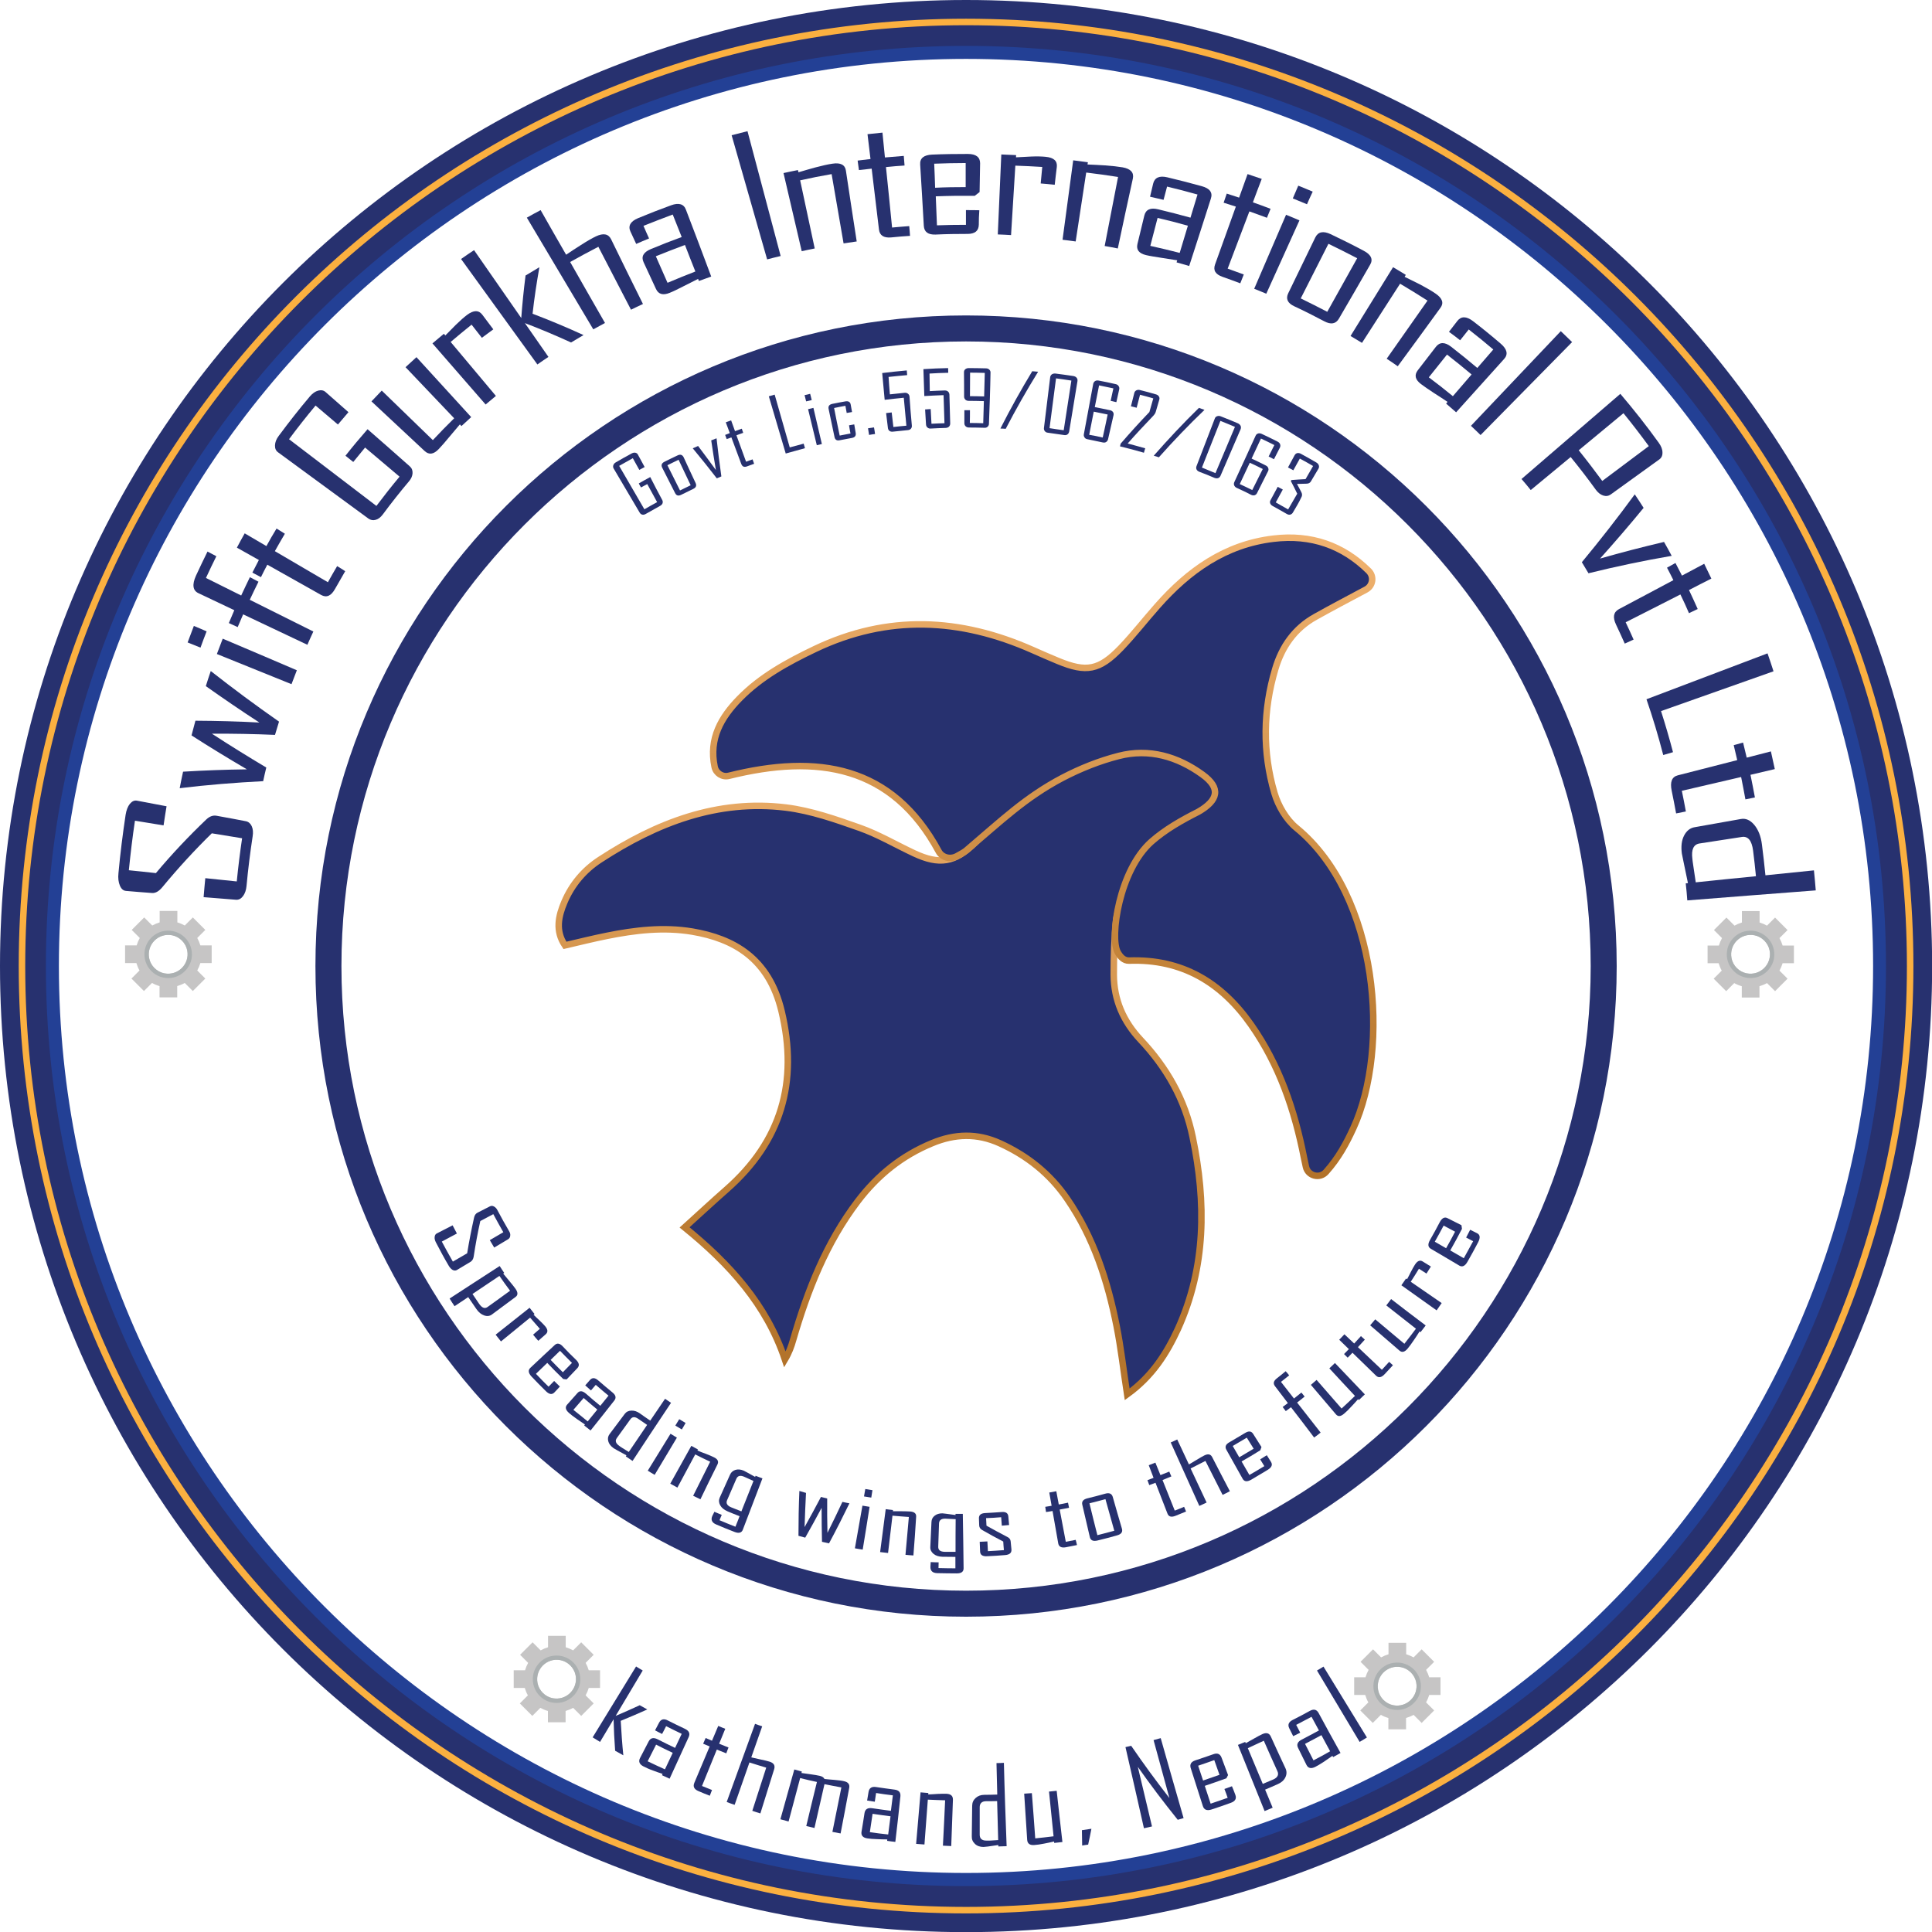 <?xml version="1.0" encoding="utf-8"?>
<!-- Generator: Adobe Illustrator 24.3.0, SVG Export Plug-In . SVG Version: 6.00 Build 0)  -->
<svg version="1.1" id="Layer_1" xmlns="http://www.w3.org/2000/svg" xmlns:xlink="http://www.w3.org/1999/xlink" x="0px" y="0px"
	 viewBox="0 0 148.59 148.59" style="enable-background:new 0 0 148.59 148.59;" xml:space="preserve">
<style type="text/css">
	.st0{fill:#27316F;stroke:url(#SVGID_1_);stroke-width:0.5;stroke-miterlimit:10;}
	.st1{fill:#27316F;stroke:url(#SVGID_2_);stroke-width:0.5;stroke-miterlimit:10;}
	.st2{fill:#27316F;}
	.st3{fill:#234095;}
	.st4{fill:#FBB040;}
	.st5{fill:#C6C5C5;}
	.st6{fill:#ABB0B1;}
</style>
<g>
	<g>
		
			<linearGradient id="SVGID_1_" gradientUnits="userSpaceOnUse" x1="70.575" y1="55.316" x2="65.408" y2="105.753" gradientTransform="matrix(1 -4.692423e-03 4.692423e-03 1 -0.444 0.21)">
			<stop  offset="0" style="stop-color:#F1B370"/>
			<stop  offset="0.65" style="stop-color:#C4843A"/>
			<stop  offset="1" style="stop-color:#B2722A"/>
		</linearGradient>
		<path class="st0" d="M86.69,107.24c-0.29-1.89-0.48-3.58-0.81-5.25c-0.69-3.48-1.77-6.82-3.8-9.78c-1.32-1.93-3.07-3.32-5.18-4.28
			c-1.74-0.79-3.46-0.74-5.21-0.01c-2.33,0.96-4.2,2.47-5.72,4.47c-2.43,3.2-3.86,6.85-4.97,10.66c-0.14,0.5-0.32,0.99-0.63,1.51
			c-1.42-4.23-4.24-7.33-7.72-10.16c1.13-1.02,2.16-1.98,3.22-2.91c4.23-3.71,5.54-8.28,4.24-13.72c-0.98-4.09-3.7-5.58-6.86-6.12
			c-2.21-0.37-4.41-0.11-6.59,0.33c-1.05,0.21-2.09,0.47-3.21,0.73c-0.76-1.12-0.5-2.26-0.04-3.34c0.57-1.34,1.5-2.45,2.73-3.25
			c4.35-2.84,9.03-4.66,14.32-4.01c1.92,0.24,3.8,0.9,5.64,1.55c1.45,0.51,2.8,1.31,4.21,1.97c1.93,0.9,3.12,0.72,4.66-0.79
			c1.37-1.33,2.61-2.8,4.03-4.06c2.93-2.58,6.27-4.15,10.3-3.43c2.44,0.44,4.43,1.64,5.86,3.86c-1.34,0.53-2.46,1.25-3.7,1.75
			c-3.16,1.67-4.87,3.99-5.61,7.73c-0.15,1.41-0.19,2.84-0.19,4.27c0.01,1.94,0.73,3.59,2.06,5.01c2.01,2.13,3.42,4.6,4.01,7.49
			c1.04,5.02,1.03,9.98-1.14,14.76C89.73,104.08,88.64,105.83,86.69,107.24z"/>
		
			<linearGradient id="SVGID_2_" gradientUnits="userSpaceOnUse" x1="81.998" y1="41.059" x2="76.952" y2="90.317" gradientTransform="matrix(0.997 -0.072 0.072 0.997 -3.644 5.474)">
			<stop  offset="0" style="stop-color:#F1B370"/>
			<stop  offset="0.65" style="stop-color:#C4843A"/>
			<stop  offset="1" style="stop-color:#B2722A"/>
		</linearGradient>
		<path class="st1" d="M72.2,65.49c0.27,0.49,0.92,0.63,1.41,0.35c0.31-0.18,0.44-0.23,0.68-0.41c2.71-2.3,4.56-4.1,7.43-5.61
			c1.36-0.71,2.83-1.3,4.32-1.68c2.33-0.6,4.52,0.04,6.44,1.43c1.45,1.05,1.21,1.98-0.31,2.86c-1.27,0.64-2.54,1.36-3.6,2.29
			c-2.5,2.2-3.23,7.37-2.61,8.51c0.19,0.35,0.47,0.66,0.87,0.65c0,0,0,0,0.01,0c4.07-0.14,7.09,1.67,9.38,4.93
			c2.17,3.09,3.35,6.57,4.07,10.23c0.05,0.23,0.1,0.46,0.15,0.7c0.16,0.71,1.07,0.94,1.55,0.39c0.94-1.05,1.56-2.19,2.1-3.37
			c2.82-6.13,1.97-17.89-4.39-23.09c-0.78-0.64-1.39-1.69-1.68-2.67c-0.93-3.16-0.88-6.37,0.06-9.54c0.51-1.73,1.49-3.13,3.09-4.02
			c1.27-0.71,2.56-1.39,3.89-2.1c0.54-0.29,0.64-1.01,0.2-1.44c-1.98-1.95-4.41-2.82-7.32-2.47c-3.7,0.44-6.52,2.45-8.92,5.17
			c-0.95,1.07-1.83,2.21-2.82,3.24c-1.66,1.72-2.65,1.89-4.81,1c-0.66-0.27-1.31-0.56-1.97-0.85c-5.57-2.47-11.14-2.75-16.75-0.07
			c-2.11,1.01-4.16,2.13-5.8,3.81c-1.41,1.44-2.36,3.08-1.91,5.24c0.1,0.5,0.6,0.82,1.09,0.7C62.87,57.97,68.62,58.85,72.2,65.49z"
			/>
	</g>
	<g>
		<path class="st2" d="M74.3,26.26c26.49,0,48.04,21.55,48.04,48.04s-21.55,48.04-48.04,48.04S26.26,100.78,26.26,74.3
			S47.81,26.26,74.3,26.26 M74.3,24.26c-27.63,0-50.04,22.4-50.04,50.04s22.4,50.04,50.04,50.04s50.04-22.4,50.04-50.04
			S101.93,24.26,74.3,24.26L74.3,24.26z"/>
	</g>
	<g>
		<path class="st2" d="M74.3,4c38.76,0,70.3,31.54,70.3,70.3s-31.54,70.3-70.3,70.3S4,113.06,4,74.3S35.54,4,74.3,4 M74.3,0
			C33.26,0,0,33.26,0,74.3s33.26,74.3,74.3,74.3s74.3-33.26,74.3-74.3S115.33,0,74.3,0L74.3,0z"/>
	</g>
	<g>
		<path class="st3" d="M74.3,4.53c38.47,0,69.76,31.3,69.76,69.76s-31.3,69.76-69.76,69.76S4.53,112.76,4.53,74.3
			S35.83,4.53,74.3,4.53 M74.3,3.53C35.22,3.53,3.53,35.22,3.53,74.3s31.68,70.76,70.76,70.76s70.76-31.68,70.76-70.76
			S113.38,3.53,74.3,3.53L74.3,3.53z"/>
	</g>
	<g>
		<path class="st4" d="M74.3,1.94c39.9,0,72.36,32.46,72.36,72.36s-32.46,72.36-72.36,72.36S1.94,114.2,1.94,74.3
			S34.4,1.94,74.3,1.94 M74.3,1.44C34.06,1.44,1.44,34.06,1.44,74.3s32.62,72.86,72.86,72.86s72.86-32.62,72.86-72.86
			S114.54,1.44,74.3,1.44L74.3,1.44z"/>
	</g>
	<g>
		<g>
			<path class="st2" d="M35.15,97.67c-0.1,0.06-0.2,0.06-0.32,0.01c-0.11-0.06-0.21-0.16-0.3-0.3c-0.35-0.59-0.68-1.2-1-1.82
				c-0.08-0.15-0.12-0.3-0.1-0.43c0.01-0.13,0.07-0.22,0.17-0.27c0.4-0.21,0.81-0.41,1.21-0.62c0.11,0.21,0.22,0.42,0.33,0.63
				c-0.39,0.21-0.78,0.41-1.16,0.62c0.28,0.52,0.56,1.04,0.85,1.54c0.37-0.21,0.74-0.43,1.1-0.64c0.15-0.93,0.33-1.84,0.53-2.74
				c0.04-0.19,0.13-0.31,0.26-0.38c0.32-0.16,0.64-0.33,0.96-0.49c0.1-0.05,0.2-0.05,0.31,0.01c0.11,0.06,0.2,0.15,0.27,0.29
				c0.29,0.54,0.58,1.08,0.89,1.6c0.08,0.13,0.11,0.25,0.09,0.37c-0.01,0.12-0.07,0.2-0.16,0.26c-0.36,0.21-0.71,0.43-1.07,0.64
				c-0.11-0.19-0.23-0.38-0.34-0.57c0.35-0.2,0.69-0.4,1.04-0.61c-0.26-0.46-0.52-0.92-0.77-1.39c-0.33,0.18-0.66,0.35-1,0.53
				c-0.2,0.9-0.37,1.81-0.51,2.74c-0.03,0.18-0.11,0.31-0.23,0.39C35.86,97.25,35.51,97.46,35.15,97.67z"/>
			<path class="st2" d="M37.83,101.1c-0.16,0.12-0.36,0.15-0.59,0.07c-0.23-0.08-0.43-0.24-0.6-0.49c-0.21-0.3-0.42-0.61-0.63-0.92
				c-0.35,0.23-0.7,0.47-1.05,0.7c-0.13-0.19-0.26-0.39-0.38-0.59c1.28-0.83,2.56-1.67,3.85-2.5c0.11,0.18,0.23,0.35,0.35,0.53
				c-0.03,0.02-0.05,0.03-0.08,0.05c0.16,0.2,0.32,0.39,0.48,0.58c0.2,0.24,0.36,0.44,0.46,0.58c0.2,0.28,0.21,0.5,0.01,0.64
				C39.04,100.2,38.44,100.65,37.83,101.1z M37.5,100.52c0.58-0.42,1.16-0.83,1.73-1.25c-0.28-0.37-0.55-0.75-0.82-1.14
				c-0.69,0.46-1.38,0.93-2.07,1.39c0.17,0.26,0.35,0.52,0.52,0.77C37.08,100.6,37.29,100.67,37.5,100.52z"/>
			<path class="st2" d="M41.4,103.12c-0.14-0.15-0.27-0.31-0.4-0.47c0.17-0.15,0.35-0.3,0.52-0.45c-0.25-0.28-0.5-0.57-0.75-0.86
				c-0.75,0.61-1.49,1.22-2.24,1.83c-0.14-0.17-0.28-0.35-0.41-0.52c0.87-0.69,1.74-1.38,2.61-2.07c0.13,0.16,0.26,0.32,0.38,0.48
				c-0.02,0.02-0.05,0.04-0.07,0.06c0.15,0.14,0.29,0.29,0.45,0.43c0.18,0.17,0.32,0.32,0.43,0.44c0.22,0.26,0.24,0.46,0.05,0.63
				C41.77,102.79,41.59,102.96,41.4,103.12z"/>
			<path class="st2" d="M42.64,107.09c-0.18,0.19-0.4,0.16-0.66-0.1c-0.37-0.36-0.74-0.74-1.1-1.12c-0.25-0.27-0.28-0.49-0.09-0.67
				c0.62-0.58,1.24-1.17,1.87-1.75c0.19-0.18,0.4-0.14,0.63,0.11c0.33,0.35,0.67,0.7,1.02,1.03c0.24,0.24,0.27,0.44,0.1,0.63
				c-0.28,0.29-0.55,0.58-0.83,0.87c-0.09-0.01-0.18-0.02-0.26-0.03c-0.42-0.4-0.83-0.82-1.23-1.24c-0.29,0.28-0.58,0.56-0.87,0.84
				c0.32,0.34,0.64,0.67,0.97,0.99c0.14-0.15,0.28-0.29,0.43-0.44c0.15,0.14,0.29,0.29,0.44,0.43
				C42.92,106.8,42.78,106.94,42.64,107.09z M43.29,105.54c0.23-0.24,0.47-0.48,0.7-0.72c-0.31-0.3-0.61-0.62-0.92-0.93
				c-0.24,0.23-0.48,0.46-0.72,0.7C42.66,104.91,42.97,105.23,43.29,105.54z"/>
			<path class="st2" d="M45.42,110.02c-0.16-0.13-0.33-0.26-0.49-0.39c0.02-0.02,0.04-0.05,0.06-0.07
				c-0.21-0.14-0.42-0.28-0.63-0.43c-0.26-0.18-0.46-0.34-0.6-0.46c-0.26-0.23-0.31-0.44-0.15-0.63c0.27-0.3,0.54-0.6,0.81-0.91
				c0.17-0.19,0.38-0.17,0.65,0.06c0.36,0.32,0.73,0.63,1.1,0.93c0.21-0.26,0.42-0.52,0.63-0.78c-0.33-0.27-0.66-0.55-0.98-0.83
				c-0.12,0.14-0.25,0.29-0.37,0.43c-0.15-0.13-0.3-0.26-0.44-0.39c0.12-0.14,0.25-0.28,0.37-0.42c0.17-0.19,0.38-0.18,0.63,0.04
				c0.36,0.31,0.72,0.62,1.09,0.92c0.26,0.21,0.31,0.41,0.15,0.62C46.64,108.49,46.03,109.26,45.42,110.02z M45.2,109.32
				c0.25-0.3,0.5-0.61,0.74-0.91c-0.35-0.29-0.71-0.59-1.05-0.89c-0.26,0.3-0.52,0.6-0.79,0.91
				C44.47,108.72,44.83,109.02,45.2,109.32z"/>
			<path class="st2" d="M48.65,112.36c-0.17-0.11-0.35-0.23-0.52-0.35c0.02-0.03,0.03-0.05,0.05-0.08c-0.6-0.32-0.93-0.51-0.99-0.55
				c-0.22-0.16-0.36-0.34-0.41-0.54c-0.05-0.2-0.02-0.38,0.1-0.54c0.39-0.52,0.78-1.04,1.17-1.56c0.12-0.16,0.3-0.25,0.52-0.25
				c0.22-0.01,0.44,0.07,0.65,0.22c0.26,0.19,0.53,0.37,0.79,0.55c0.38-0.56,0.76-1.12,1.14-1.68c0.15,0.1,0.3,0.21,0.46,0.31
				C50.61,109.38,49.63,110.87,48.65,112.36z M48.36,111.67c0.47-0.69,0.94-1.39,1.41-2.08c-0.22-0.15-0.45-0.31-0.67-0.46
				c-0.27-0.19-0.47-0.18-0.62,0.03c-0.35,0.48-0.7,0.96-1.04,1.44c-0.15,0.21-0.09,0.41,0.2,0.61
				C47.69,111.26,47.94,111.41,48.36,111.67z"/>
			<path class="st2" d="M52.44,109.94c-0.17-0.1-0.33-0.2-0.5-0.3c0.1-0.16,0.2-0.33,0.3-0.49c0.16,0.1,0.33,0.2,0.49,0.29
				C52.63,109.61,52.54,109.78,52.44,109.94z M50.35,113.43c-0.18-0.1-0.35-0.21-0.53-0.32c0.58-0.95,1.16-1.89,1.75-2.84
				c0.16,0.1,0.33,0.2,0.49,0.3C51.49,111.52,50.92,112.47,50.35,113.43z"/>
			<path class="st2" d="M53.87,115.31c-0.19-0.09-0.37-0.18-0.56-0.27c0.44-0.87,0.87-1.74,1.31-2.62
				c-0.39-0.18-0.77-0.37-1.15-0.56c-0.46,0.85-0.92,1.7-1.37,2.55c-0.18-0.1-0.37-0.2-0.55-0.3c0.54-0.97,1.08-1.94,1.62-2.91
				c0.17,0.09,0.34,0.19,0.51,0.28c-0.01,0.03-0.03,0.05-0.04,0.08c0.21,0.09,0.42,0.17,0.64,0.25c0.26,0.1,0.47,0.19,0.63,0.27
				c0.29,0.14,0.38,0.32,0.27,0.55C54.73,113.52,54.3,114.42,53.87,115.31z"/>
			<path class="st2" d="M57.13,117.65c-0.09,0.24-0.31,0.3-0.64,0.17c-0.47-0.18-0.93-0.37-1.4-0.57c-0.34-0.14-0.44-0.37-0.3-0.67
				c0.02-0.04,0.04-0.09,0.08-0.16c0.04-0.07,0.06-0.12,0.07-0.15c0.19,0.08,0.38,0.16,0.57,0.24c-0.06,0.14-0.12,0.27-0.17,0.41
				c0.4,0.17,0.81,0.34,1.22,0.5c0.11-0.27,0.22-0.54,0.32-0.81c-0.32-0.12-0.63-0.25-0.94-0.38c-0.25-0.11-0.44-0.26-0.55-0.46
				c-0.11-0.2-0.12-0.39-0.04-0.58c0.27-0.59,0.53-1.18,0.8-1.78c0.08-0.18,0.22-0.3,0.41-0.36c0.19-0.06,0.4-0.04,0.62,0.05
				c0.06,0.02,0.36,0.19,0.9,0.49c0.01-0.03,0.02-0.06,0.03-0.09c0.18,0.07,0.35,0.14,0.53,0.2
				C58.13,115.03,57.63,116.34,57.13,117.65z M57.02,116.24c0.31-0.78,0.62-1.56,0.93-2.34c-0.42-0.19-0.66-0.3-0.73-0.33
				c-0.29-0.12-0.49-0.07-0.59,0.17c-0.24,0.55-0.47,1.09-0.71,1.64c-0.1,0.23,0,0.42,0.32,0.55
				C56.5,116.03,56.76,116.14,57.02,116.24z"/>
			<path class="st2" d="M65.33,115.62c-0.5,1.03-1.02,2.06-1.57,3.08c-0.18-0.04-0.36-0.08-0.54-0.12
				c-0.02-0.87-0.03-1.74-0.03-2.61c-0.41,0.77-0.83,1.53-1.26,2.29c-0.17-0.05-0.35-0.09-0.52-0.14c0-1.15,0.02-2.3,0.07-3.45
				c0.17,0.05,0.34,0.1,0.51,0.15c-0.05,0.88-0.08,1.75-0.11,2.63c0.43-0.77,0.85-1.54,1.26-2.32c0.16,0.04,0.32,0.08,0.48,0.12
				c-0.01,0.88,0,1.76,0.02,2.64c0.39-0.79,0.78-1.58,1.15-2.38C64.98,115.55,65.15,115.59,65.33,115.62z"/>
			<path class="st2" d="M67.01,115.18c-0.19-0.03-0.37-0.06-0.56-0.09c0.03-0.19,0.07-0.38,0.1-0.57c0.18,0.03,0.37,0.06,0.55,0.09
				C67.07,114.8,67.04,114.99,67.01,115.18z M66.35,119.18c-0.2-0.03-0.4-0.06-0.6-0.1c0.19-1.09,0.38-2.18,0.58-3.28
				c0.18,0.03,0.37,0.06,0.55,0.09C66.71,116.99,66.53,118.09,66.35,119.18z"/>
			<path class="st2" d="M70.25,119.63c-0.2-0.01-0.41-0.03-0.61-0.05c0.09-0.97,0.17-1.94,0.26-2.91c-0.42-0.03-0.84-0.06-1.26-0.1
				c-0.11,0.96-0.23,1.91-0.34,2.87c-0.2-0.02-0.41-0.05-0.61-0.07c0.14-1.1,0.29-2.2,0.43-3.3c0.19,0.02,0.38,0.05,0.56,0.07
				c0,0.03-0.01,0.06-0.01,0.09c0.22,0,0.45,0,0.67,0c0.27,0,0.5,0.01,0.68,0.02c0.31,0.03,0.46,0.16,0.44,0.41
				C70.4,117.65,70.33,118.64,70.25,119.63z"/>
			<path class="st2" d="M74.11,120.62c0,0.26-0.17,0.39-0.53,0.39c-0.5,0-1-0.01-1.5-0.02c-0.36-0.01-0.54-0.18-0.52-0.51
				c0-0.04,0.01-0.1,0.01-0.17c0.01-0.08,0.01-0.13,0.01-0.17c0.2,0.01,0.41,0.02,0.61,0.02c0,0.15-0.01,0.29-0.01,0.44
				c0.43,0.01,0.87,0.02,1.3,0.02c0-0.29,0-0.58,0-0.88c-0.34,0-0.67-0.01-1.01-0.01c-0.27-0.01-0.5-0.08-0.67-0.22
				c-0.17-0.14-0.26-0.32-0.25-0.52c0.03-0.65,0.06-1.29,0.09-1.94c0.01-0.2,0.09-0.36,0.25-0.48c0.15-0.12,0.35-0.18,0.59-0.18
				c0.07,0,0.4,0.05,1.01,0.13c0-0.03,0-0.06,0-0.09c0.19,0,0.38,0,0.56,0C74.08,117.82,74.09,119.22,74.11,120.62z M73.49,119.35
				c0-0.84,0-1.67,0.01-2.51c-0.45-0.02-0.72-0.04-0.79-0.04c-0.32-0.01-0.48,0.12-0.49,0.37c-0.02,0.59-0.04,1.19-0.06,1.78
				c-0.01,0.26,0.15,0.39,0.49,0.4C72.93,119.35,73.21,119.35,73.49,119.35z"/>
			<path class="st2" d="M77.79,119.17c0.02,0.26-0.14,0.4-0.48,0.43c-0.47,0.04-0.93,0.07-1.4,0.09c-0.35,0.02-0.52-0.11-0.53-0.36
				c-0.01-0.25-0.02-0.5-0.03-0.75c0.2-0.01,0.39-0.02,0.59-0.03c0.01,0.25,0.03,0.5,0.04,0.75c0.41-0.02,0.82-0.05,1.23-0.08
				c-0.02-0.22-0.04-0.44-0.05-0.66c-0.55-0.28-1.08-0.58-1.61-0.88c-0.15-0.08-0.23-0.2-0.24-0.35c-0.01-0.18-0.01-0.37-0.02-0.55
				c-0.01-0.26,0.15-0.39,0.47-0.41c0.43-0.02,0.86-0.05,1.28-0.08c0.32-0.03,0.49,0.09,0.51,0.34c0.02,0.22,0.04,0.44,0.06,0.66
				c-0.19,0.02-0.37,0.03-0.56,0.05c-0.02-0.22-0.03-0.44-0.05-0.65c-0.39,0.03-0.77,0.06-1.16,0.07c0.01,0.19,0.02,0.39,0.03,0.58
				c0.53,0.3,1.07,0.59,1.61,0.87c0.15,0.07,0.24,0.19,0.25,0.34C77.75,118.76,77.77,118.97,77.79,119.17z"/>
			<path class="st2" d="M82.83,118.83c-0.28,0.06-0.57,0.11-0.86,0.17c-0.34,0.06-0.53-0.04-0.58-0.29
				c-0.15-0.83-0.29-1.67-0.44-2.5c-0.17,0.03-0.33,0.06-0.5,0.08c-0.02-0.13-0.04-0.26-0.06-0.4c0.16-0.03,0.33-0.05,0.49-0.08
				c-0.06-0.34-0.12-0.68-0.18-1.02c0.18-0.03,0.36-0.06,0.54-0.1c0.06,0.34,0.13,0.68,0.19,1.02c0.24-0.04,0.48-0.09,0.71-0.14
				c0.03,0.13,0.05,0.26,0.08,0.39c-0.24,0.05-0.48,0.1-0.72,0.14c0.16,0.83,0.31,1.65,0.47,2.48c0.25-0.05,0.51-0.1,0.76-0.15
				C82.77,118.56,82.8,118.69,82.83,118.83z"/>
			<path class="st2" d="M86.29,117.58c0.07,0.25-0.06,0.42-0.39,0.51c-0.5,0.14-0.99,0.27-1.49,0.39c-0.34,0.08-0.53-0.01-0.59-0.26
				c-0.19-0.83-0.39-1.66-0.58-2.49c-0.06-0.25,0.07-0.41,0.38-0.49c0.46-0.11,0.92-0.23,1.38-0.36c0.31-0.09,0.5-0.01,0.58,0.24
				C85.81,115.94,86.05,116.76,86.29,117.58z M85.7,117.73c-0.23-0.81-0.45-1.62-0.68-2.43c-0.41,0.11-0.82,0.22-1.23,0.32
				c0.2,0.82,0.4,1.64,0.61,2.45C84.83,117.96,85.27,117.85,85.7,117.73z"/>
			<path class="st2" d="M91.22,116.25c-0.27,0.11-0.54,0.22-0.81,0.33c-0.32,0.13-0.53,0.07-0.62-0.17
				c-0.31-0.79-0.61-1.58-0.92-2.37c-0.16,0.06-0.32,0.12-0.48,0.18c-0.05-0.13-0.09-0.25-0.14-0.38c0.16-0.06,0.31-0.12,0.47-0.18
				c-0.12-0.32-0.25-0.64-0.37-0.97c0.17-0.07,0.34-0.13,0.51-0.2c0.13,0.32,0.26,0.64,0.39,0.96c0.23-0.09,0.45-0.18,0.68-0.27
				c0.05,0.12,0.1,0.25,0.16,0.37c-0.23,0.09-0.46,0.19-0.68,0.28c0.31,0.78,0.63,1.56,0.94,2.35c0.24-0.1,0.48-0.19,0.72-0.29
				C91.12,116.01,91.17,116.13,91.22,116.25z"/>
			<path class="st2" d="M94.59,114.69c-0.18,0.1-0.37,0.19-0.56,0.28c-0.44-0.87-0.88-1.74-1.32-2.61c-0.38,0.2-0.76,0.39-1.14,0.58
				c0.41,0.87,0.82,1.75,1.23,2.62c-0.19,0.09-0.38,0.17-0.56,0.26c-0.73-1.63-1.47-3.26-2.2-4.88c0.17-0.07,0.33-0.15,0.5-0.23
				c0.3,0.64,0.6,1.28,0.9,1.92c0.2-0.12,0.39-0.23,0.59-0.35c0.25-0.15,0.44-0.27,0.59-0.34c0.28-0.14,0.48-0.11,0.6,0.11
				C93.67,112.93,94.13,113.81,94.59,114.69z"/>
			<path class="st2" d="M97.75,112.43c0.14,0.22,0.06,0.42-0.24,0.61c-0.43,0.26-0.86,0.52-1.29,0.77
				c-0.31,0.17-0.52,0.15-0.65-0.08c-0.42-0.74-0.83-1.49-1.25-2.23c-0.13-0.23-0.05-0.42,0.24-0.58c0.4-0.23,0.8-0.47,1.2-0.71
				c0.28-0.17,0.48-0.15,0.62,0.07c0.21,0.34,0.43,0.67,0.64,1.01c-0.03,0.08-0.06,0.16-0.09,0.25c-0.48,0.3-0.96,0.59-1.44,0.86
				c0.2,0.35,0.4,0.7,0.6,1.04c0.39-0.22,0.77-0.45,1.15-0.68c-0.11-0.17-0.21-0.35-0.32-0.52c0.17-0.1,0.34-0.21,0.51-0.32
				C97.54,112.09,97.64,112.26,97.75,112.43z M96.42,111.42c-0.18-0.28-0.35-0.57-0.53-0.85c-0.36,0.22-0.72,0.43-1.08,0.64
				c0.17,0.29,0.33,0.58,0.5,0.87C95.68,111.86,96.05,111.64,96.42,111.42z"/>
			<path class="st2" d="M99.15,105.78c-0.21,0.17-0.42,0.34-0.63,0.5c0.33,0.43,0.67,0.85,1,1.28c0.19-0.15,0.38-0.3,0.57-0.46
				c0.08,0.1,0.17,0.21,0.25,0.31c-0.19,0.16-0.39,0.31-0.58,0.46c0.6,0.77,1.21,1.54,1.81,2.31c-0.16,0.13-0.33,0.26-0.5,0.38
				c-0.59-0.78-1.18-1.56-1.78-2.33c-0.13,0.1-0.27,0.2-0.4,0.3c-0.08-0.11-0.16-0.21-0.24-0.32c0.13-0.1,0.27-0.2,0.4-0.3
				c-0.33-0.43-0.66-0.87-0.99-1.3c-0.16-0.21-0.11-0.4,0.14-0.6c0.23-0.18,0.46-0.36,0.68-0.55
				C98.99,105.57,99.07,105.68,99.15,105.78z"/>
			<path class="st2" d="M104.97,107.24c-0.15,0.15-0.31,0.29-0.46,0.44c-0.02-0.02-0.04-0.04-0.06-0.07
				c-0.17,0.19-0.34,0.39-0.52,0.57c-0.21,0.23-0.39,0.41-0.55,0.54c-0.26,0.23-0.47,0.25-0.63,0.06c-0.64-0.76-1.29-1.52-1.93-2.27
				c0.15-0.13,0.29-0.25,0.44-0.38c0.64,0.73,1.28,1.47,1.92,2.2c0.35-0.32,0.69-0.64,1.03-0.97c-0.66-0.71-1.32-1.41-1.97-2.12
				c0.14-0.13,0.29-0.27,0.43-0.41C103.43,105.63,104.2,106.43,104.97,107.24z"/>
			<path class="st2" d="M107.13,105c-0.21,0.23-0.42,0.46-0.63,0.68c-0.25,0.27-0.47,0.31-0.66,0.13c-0.61-0.59-1.22-1.18-1.82-1.77
				c-0.12,0.13-0.25,0.26-0.37,0.38c-0.09-0.09-0.19-0.19-0.28-0.28c0.12-0.13,0.25-0.25,0.37-0.38c-0.25-0.24-0.5-0.48-0.74-0.72
				c0.13-0.14,0.27-0.28,0.4-0.42c0.25,0.24,0.5,0.47,0.75,0.71c0.18-0.19,0.35-0.38,0.52-0.57c0.1,0.09,0.2,0.18,0.3,0.27
				c-0.17,0.19-0.35,0.39-0.53,0.58c0.61,0.58,1.23,1.16,1.84,1.74c0.19-0.2,0.37-0.4,0.56-0.61
				C106.93,104.82,107.03,104.91,107.13,105z"/>
			<path class="st2" d="M109.65,101.94c-0.13,0.18-0.27,0.35-0.4,0.52c-0.02-0.02-0.05-0.04-0.07-0.06
				c-0.14,0.23-0.29,0.45-0.44,0.67c-0.18,0.27-0.34,0.48-0.47,0.64c-0.23,0.28-0.44,0.33-0.63,0.17c-0.75-0.65-1.5-1.3-2.26-1.95
				c0.13-0.15,0.26-0.31,0.39-0.46c0.75,0.63,1.49,1.25,2.24,1.88c0.3-0.38,0.6-0.77,0.89-1.16c-0.76-0.6-1.52-1.19-2.28-1.79
				c0.12-0.16,0.25-0.32,0.37-0.49C107.88,100.6,108.76,101.27,109.65,101.94z"/>
			<path class="st2" d="M110.05,97.41c-0.11,0.18-0.23,0.36-0.34,0.54c-0.19-0.12-0.38-0.25-0.58-0.37c-0.21,0.34-0.41,0.67-0.63,1
				c0.79,0.55,1.59,1.1,2.38,1.64c-0.13,0.19-0.26,0.37-0.39,0.56c-0.9-0.64-1.81-1.29-2.71-1.93c0.12-0.17,0.24-0.34,0.36-0.52
				c0.03,0.02,0.05,0.04,0.08,0.05c0.1-0.19,0.2-0.37,0.29-0.56c0.12-0.23,0.22-0.41,0.31-0.55c0.19-0.3,0.39-0.38,0.6-0.25
				C109.63,97.15,109.84,97.28,110.05,97.41z"/>
			<path class="st2" d="M113.61,94.85c0.23,0.12,0.25,0.35,0.07,0.7c-0.26,0.5-0.53,0.99-0.81,1.48c-0.19,0.34-0.4,0.44-0.63,0.31
				c-0.73-0.43-1.46-0.87-2.2-1.3c-0.22-0.13-0.24-0.35-0.06-0.67c0.26-0.45,0.51-0.91,0.75-1.37c0.17-0.32,0.37-0.43,0.6-0.31
				c0.36,0.18,0.71,0.36,1.07,0.54c0.01,0.09,0.03,0.19,0.04,0.28c-0.29,0.56-0.59,1.12-0.9,1.66c0.35,0.2,0.7,0.4,1.04,0.6
				c0.24-0.43,0.48-0.87,0.72-1.31c-0.18-0.09-0.36-0.19-0.54-0.28c0.1-0.2,0.21-0.4,0.31-0.6
				C113.25,94.67,113.43,94.76,113.61,94.85z M111.91,94.73c-0.29-0.16-0.59-0.31-0.88-0.47c-0.22,0.42-0.45,0.83-0.68,1.24
				c0.29,0.17,0.58,0.33,0.87,0.5C111.46,95.58,111.69,95.16,111.91,94.73z"/>
		</g>
	</g>
	<g>
		<g>
			<path class="st2" d="M47.94,135c-0.21-0.12-0.42-0.23-0.63-0.35c-0.06-0.81-0.1-1.61-0.12-2.42c-0.35,0.58-0.69,1.16-1.04,1.74
				c-0.19-0.11-0.38-0.23-0.57-0.35c1.11-1.82,2.23-3.64,3.34-5.45c0.17,0.1,0.34,0.21,0.51,0.31c-0.69,1.16-1.39,2.33-2.08,3.49
				c0.62-0.26,1.24-0.54,1.85-0.82c0.19,0.11,0.39,0.22,0.58,0.32c0,0-0.01,0.01-0.01,0.01c-0.67,0.3-1.34,0.59-2.03,0.87
				C47.79,133.23,47.85,134.12,47.94,135z"/>
			<path class="st2" d="M51.5,136.8c-0.2-0.09-0.39-0.18-0.59-0.27c0.02-0.03,0.03-0.07,0.05-0.1c-0.25-0.08-0.5-0.17-0.74-0.26
				c-0.31-0.11-0.54-0.22-0.72-0.31c-0.32-0.16-0.41-0.38-0.28-0.64c0.22-0.43,0.45-0.86,0.67-1.29c0.14-0.27,0.37-0.32,0.69-0.16
				c0.44,0.23,0.89,0.44,1.34,0.66c0.17-0.36,0.34-0.72,0.51-1.08c-0.4-0.19-0.8-0.39-1.2-0.59c-0.1,0.2-0.2,0.4-0.31,0.6
				c-0.18-0.09-0.36-0.18-0.54-0.28c0.1-0.2,0.21-0.4,0.31-0.59c0.14-0.27,0.37-0.33,0.67-0.17c0.44,0.22,0.88,0.44,1.33,0.65
				c0.31,0.15,0.4,0.36,0.27,0.64C52.48,134.67,51.99,135.73,51.5,136.8z M51.14,136.08c0.2-0.42,0.4-0.85,0.6-1.27
				c-0.43-0.2-0.85-0.41-1.28-0.63c-0.22,0.43-0.43,0.85-0.65,1.28C50.25,135.67,50.69,135.88,51.14,136.08z"/>
			<path class="st2" d="M54.59,138.11c-0.29-0.11-0.58-0.23-0.86-0.35c-0.34-0.14-0.45-0.35-0.33-0.64c0.39-0.93,0.79-1.87,1.18-2.8
				c-0.17-0.07-0.33-0.14-0.5-0.21c0.06-0.15,0.13-0.29,0.19-0.44c0.16,0.07,0.33,0.14,0.49,0.21c0.16-0.38,0.32-0.76,0.48-1.14
				c0.18,0.08,0.36,0.15,0.54,0.22c-0.16,0.38-0.31,0.76-0.47,1.15c0.24,0.1,0.48,0.19,0.72,0.29c-0.06,0.15-0.12,0.3-0.17,0.45
				c-0.24-0.1-0.49-0.19-0.73-0.29c-0.38,0.93-0.76,1.86-1.14,2.8c0.26,0.1,0.51,0.21,0.77,0.31
				C54.71,137.81,54.65,137.96,54.59,138.11z"/>
			<path class="st2" d="M58.48,139.47c-0.21-0.06-0.41-0.13-0.62-0.2c0.36-1.11,0.71-2.21,1.07-3.32c-0.43-0.13-0.86-0.26-1.29-0.4
				c-0.38,1.09-0.76,2.18-1.14,3.26c-0.21-0.07-0.41-0.14-0.61-0.22c0.73-2,1.46-4.01,2.18-6.01c0.18,0.07,0.36,0.13,0.55,0.19
				c-0.28,0.8-0.56,1.59-0.84,2.39c0.24,0.05,0.47,0.11,0.71,0.16c0.3,0.06,0.53,0.12,0.7,0.17c0.32,0.1,0.44,0.29,0.35,0.58
				C59.19,137.21,58.83,138.34,58.48,139.47z"/>
			<path class="st2" d="M64.65,141.01c-0.21-0.04-0.42-0.08-0.63-0.12c0.23-1.14,0.46-2.28,0.69-3.42c-0.43-0.08-0.87-0.16-1.3-0.25
				c-0.26,1.12-0.51,2.25-0.77,3.37c-0.21-0.05-0.42-0.1-0.63-0.15c0.27-1.13,0.54-2.26,0.82-3.39c-0.43-0.09-0.86-0.19-1.29-0.3
				c-0.3,1.11-0.6,2.23-0.89,3.34c-0.21-0.06-0.42-0.11-0.63-0.17c0.36-1.28,0.71-2.55,1.07-3.83c0.19,0.05,0.39,0.11,0.58,0.16
				c-0.01,0.04-0.02,0.07-0.03,0.11c0.24,0.03,0.47,0.07,0.71,0.1c0.29,0.04,0.52,0.08,0.7,0.12c0.18,0.04,0.3,0.12,0.36,0.24
				c0.25,0.03,0.51,0.05,0.76,0.07c0.33,0.03,0.58,0.06,0.74,0.1c0.32,0.07,0.46,0.24,0.4,0.53
				C65.1,138.69,64.87,139.85,64.65,141.01z"/>
			<path class="st2" d="M68.86,141.66c-0.21-0.02-0.42-0.05-0.63-0.08c0-0.04,0.01-0.07,0.01-0.11c-0.26,0-0.51-0.01-0.77-0.02
				c-0.32-0.01-0.57-0.03-0.76-0.06c-0.35-0.05-0.5-0.23-0.45-0.52c0.08-0.48,0.16-0.95,0.23-1.43c0.05-0.3,0.25-0.42,0.59-0.37
				c0.48,0.07,0.96,0.14,1.44,0.2c0.05-0.4,0.1-0.79,0.15-1.19c-0.43-0.05-0.86-0.11-1.29-0.18c-0.03,0.22-0.07,0.45-0.1,0.67
				c-0.2-0.03-0.39-0.06-0.59-0.09c0.04-0.22,0.07-0.44,0.11-0.66c0.05-0.3,0.24-0.43,0.57-0.38c0.48,0.07,0.95,0.14,1.43,0.2
				c0.33,0.04,0.48,0.21,0.45,0.52C69.13,139.33,69,140.49,68.86,141.66z M68.31,141.09c0.06-0.47,0.12-0.93,0.18-1.4
				c-0.46-0.06-0.92-0.12-1.38-0.19c-0.07,0.47-0.14,0.94-0.21,1.41C67.36,140.98,67.83,141.04,68.31,141.09z"/>
			<path class="st2" d="M73.16,141.98c-0.21-0.01-0.43-0.02-0.64-0.03c0.06-1.16,0.12-2.32,0.17-3.49
				c-0.44-0.01-0.89-0.03-1.33-0.05c-0.09,1.15-0.17,2.3-0.26,3.45c-0.21-0.02-0.43-0.03-0.64-0.05c0.11-1.32,0.23-2.64,0.34-3.96
				c0.2,0.02,0.4,0.03,0.6,0.05c0,0.04-0.01,0.07-0.01,0.11c0.24-0.01,0.47-0.02,0.71-0.04c0.29-0.01,0.53-0.02,0.71-0.01
				c0.33,0.02,0.49,0.17,0.48,0.47C73.25,139.62,73.2,140.8,73.16,141.98z"/>
			<path class="st2" d="M77.42,141.99c-0.21,0.01-0.43,0.01-0.64,0.02c0-0.04,0-0.07,0-0.11c-0.69,0.11-1.07,0.15-1.14,0.15
				c-0.27,0-0.5-0.08-0.66-0.24c-0.17-0.16-0.25-0.35-0.24-0.59c0.01-0.78,0.02-1.55,0.03-2.33c0-0.25,0.09-0.45,0.27-0.61
				c0.18-0.16,0.4-0.24,0.67-0.24c0.33,0,0.66-0.01,0.99-0.02c-0.02-0.81-0.04-1.61-0.06-2.42c0.19,0,0.38-0.01,0.57-0.02
				C77.26,137.73,77.34,139.86,77.42,141.99z M76.77,141.52c-0.03-1-0.05-2-0.08-3c-0.28,0.01-0.56,0.01-0.84,0.01
				c-0.33,0-0.5,0.16-0.5,0.46c0,0.71,0,1.42,0,2.12c0,0.3,0.18,0.46,0.53,0.45C75.97,141.57,76.26,141.56,76.77,141.52z"/>
			<path class="st2" d="M81.71,141.67c-0.21,0.02-0.42,0.05-0.63,0.07c0-0.04-0.01-0.07-0.01-0.11c-0.25,0.06-0.51,0.11-0.76,0.16
				c-0.3,0.06-0.56,0.1-0.76,0.11c-0.35,0.03-0.53-0.11-0.55-0.4c-0.08-1.18-0.15-2.37-0.23-3.55c0.2-0.01,0.39-0.03,0.59-0.04
				c0.09,1.16,0.18,2.32,0.26,3.48c0.47-0.05,0.94-0.1,1.41-0.16c-0.12-1.15-0.23-2.29-0.35-3.44c0.2-0.02,0.39-0.04,0.59-0.06
				C81.41,139.04,81.56,140.36,81.71,141.67z"/>
			<path class="st2" d="M83.94,140.65c-0.08,0.41-0.16,0.82-0.25,1.22c-0.15,0.02-0.31,0.04-0.46,0.07
				c-0.01-0.39-0.01-0.79-0.02-1.18C83.45,140.72,83.69,140.69,83.94,140.65z"/>
			<path class="st2" d="M91.03,139.83c-0.15,0.04-0.3,0.09-0.45,0.13c-1.07-1.33-2.1-2.69-3.07-4.07c0.36,1.53,0.73,3.05,1.09,4.58
				c-0.21,0.05-0.41,0.1-0.62,0.14c-0.47-2.08-0.94-4.16-1.42-6.24c0.15-0.03,0.29-0.07,0.44-0.1c0.93,1.36,1.91,2.7,2.94,4.02
				c-0.41-1.49-0.81-2.97-1.22-4.46c0.18-0.05,0.36-0.1,0.55-0.15C89.85,135.73,90.44,137.78,91.03,139.83z"/>
			<path class="st2" d="M95.01,138.04c0.11,0.29-0.01,0.5-0.36,0.62c-0.49,0.18-0.99,0.35-1.48,0.51c-0.35,0.11-0.57,0.02-0.66-0.27
				c-0.31-0.97-0.62-1.94-0.93-2.91c-0.09-0.29,0.02-0.49,0.35-0.6c0.46-0.15,0.92-0.31,1.38-0.47c0.32-0.12,0.53-0.03,0.64,0.26
				c0.17,0.45,0.33,0.89,0.5,1.34c-0.04,0.08-0.09,0.17-0.13,0.25c-0.55,0.2-1.1,0.39-1.66,0.58c0.15,0.46,0.3,0.91,0.45,1.37
				c0.44-0.15,0.88-0.3,1.31-0.45c-0.08-0.23-0.16-0.46-0.25-0.68c0.19-0.07,0.39-0.14,0.58-0.21
				C94.84,137.59,94.93,137.82,95.01,138.04z M93.79,136.5c-0.13-0.38-0.27-0.75-0.4-1.13c-0.41,0.15-0.83,0.29-1.24,0.43
				c0.13,0.38,0.25,0.76,0.38,1.14C92.94,136.8,93.37,136.65,93.79,136.5z"/>
			<path class="st2" d="M98.87,136.01c0.1,0.22,0.1,0.45-0.01,0.68c-0.11,0.23-0.3,0.4-0.57,0.52c-0.33,0.15-0.66,0.29-0.99,0.43
				c0.19,0.46,0.39,0.93,0.58,1.39c-0.21,0.09-0.41,0.17-0.62,0.26c-0.68-1.7-1.37-3.39-2.05-5.09c0.19-0.08,0.38-0.15,0.56-0.23
				c0.01,0.03,0.03,0.07,0.04,0.1c0.21-0.12,0.42-0.24,0.64-0.36c0.27-0.15,0.48-0.27,0.64-0.34c0.31-0.14,0.53-0.08,0.65,0.19
				C98.11,134.38,98.49,135.2,98.87,136.01z M98.24,136.21c-0.35-0.78-0.7-1.55-1.04-2.33c-0.41,0.19-0.82,0.38-1.23,0.57
				c0.38,0.92,0.76,1.83,1.15,2.75c0.28-0.12,0.55-0.23,0.83-0.35C98.27,136.7,98.37,136.48,98.24,136.21z"/>
			<path class="st2" d="M103.1,134.82c-0.19,0.11-0.38,0.21-0.57,0.32c-0.02-0.03-0.04-0.06-0.05-0.1c-0.22,0.15-0.43,0.3-0.65,0.45
				c-0.27,0.18-0.5,0.31-0.67,0.4c-0.32,0.16-0.55,0.11-0.68-0.15c-0.21-0.43-0.43-0.87-0.64-1.3c-0.14-0.27-0.04-0.49,0.28-0.65
				c0.44-0.23,0.88-0.46,1.32-0.7c-0.19-0.35-0.38-0.7-0.57-1.05c-0.39,0.21-0.79,0.42-1.18,0.62c0.1,0.2,0.21,0.4,0.31,0.6
				c-0.18,0.09-0.36,0.18-0.54,0.27c-0.1-0.2-0.2-0.4-0.3-0.6c-0.14-0.28-0.05-0.49,0.26-0.65c0.44-0.22,0.88-0.45,1.31-0.69
				c0.3-0.17,0.53-0.12,0.68,0.15C101.96,132.77,102.53,133.79,103.1,134.82z M102.3,134.69c-0.22-0.41-0.45-0.82-0.67-1.24
				c-0.42,0.23-0.84,0.45-1.26,0.67c0.22,0.42,0.43,0.85,0.65,1.27C101.45,135.17,101.88,134.93,102.3,134.69z"/>
			<path class="st2" d="M105.13,133.63c-0.19,0.11-0.37,0.23-0.56,0.34c-1.09-1.83-2.19-3.66-3.28-5.49c0.17-0.1,0.33-0.2,0.5-0.3
				C102.9,129.99,104.02,131.81,105.13,133.63z"/>
		</g>
	</g>
	<g>
		<g>
			<path class="st2" d="M50.93,38.45c0.05,0.08,0.05,0.17,0.03,0.25c-0.03,0.08-0.09,0.15-0.18,0.2c-0.38,0.21-0.75,0.42-1.12,0.63
				c-0.09,0.05-0.18,0.07-0.26,0.05c-0.09-0.02-0.15-0.07-0.2-0.15c-0.67-1.13-1.34-2.26-2-3.39c-0.05-0.08-0.06-0.17-0.03-0.26
				c0.03-0.09,0.09-0.16,0.19-0.22c0.41-0.24,0.82-0.47,1.23-0.69c0.1-0.05,0.19-0.07,0.28-0.05c0.09,0.02,0.16,0.07,0.2,0.16
				c0.17,0.31,0.34,0.63,0.51,0.94c-0.14,0.07-0.27,0.15-0.41,0.22c-0.17-0.3-0.33-0.6-0.5-0.9c-0.35,0.19-0.7,0.39-1.05,0.59
				c0.65,1.11,1.29,2.23,1.94,3.34c0.32-0.19,0.65-0.37,0.98-0.55c-0.25-0.46-0.51-0.93-0.76-1.39c-0.16,0.09-0.32,0.18-0.48,0.26
				c-0.06-0.1-0.12-0.2-0.17-0.31c0.29-0.17,0.59-0.33,0.88-0.49C50.31,37.29,50.62,37.87,50.93,38.45z"/>
			<path class="st2" d="M53.5,37.15c0.09,0.2,0.03,0.35-0.18,0.45c-0.31,0.15-0.62,0.3-0.94,0.46c-0.21,0.1-0.36,0.06-0.46-0.14
				c-0.33-0.65-0.66-1.3-0.99-1.95c-0.1-0.2-0.04-0.35,0.18-0.46c0.33-0.16,0.66-0.33,0.99-0.48c0.22-0.11,0.38-0.06,0.48,0.14
				C52.88,35.83,53.19,36.49,53.5,37.15z M53.12,37.32c-0.31-0.65-0.62-1.3-0.93-1.96c-0.29,0.14-0.58,0.28-0.86,0.42
				c0.32,0.65,0.64,1.29,0.97,1.94C52.56,37.59,52.84,37.45,53.12,37.32z"/>
			<path class="st2" d="M55.11,33.71c0.11,0.98,0.23,1.96,0.37,2.93c-0.12,0.05-0.23,0.1-0.35,0.15c-0.6-0.78-1.22-1.55-1.85-2.31
				c0.14-0.06,0.27-0.12,0.41-0.18c0.46,0.61,0.92,1.23,1.37,1.85c-0.13-0.76-0.25-1.52-0.36-2.28
				C54.84,33.82,54.97,33.77,55.11,33.71z"/>
			<path class="st2" d="M58,35.67c-0.18,0.06-0.37,0.13-0.55,0.2c-0.22,0.08-0.36,0.02-0.44-0.19c-0.25-0.68-0.51-1.36-0.76-2.04
				c-0.12,0.04-0.24,0.09-0.36,0.13c-0.04-0.11-0.08-0.21-0.12-0.32c0.12-0.05,0.24-0.09,0.36-0.14c-0.1-0.28-0.21-0.55-0.31-0.83
				c0.14-0.05,0.27-0.1,0.41-0.15c0.1,0.28,0.2,0.56,0.3,0.83c0.17-0.06,0.35-0.13,0.52-0.19c0.04,0.11,0.08,0.22,0.11,0.32
				c-0.17,0.06-0.35,0.12-0.52,0.19c0.25,0.68,0.49,1.36,0.74,2.03c0.17-0.06,0.33-0.12,0.5-0.18C57.92,35.46,57.96,35.57,58,35.67z
				"/>
			<path class="st2" d="M61.91,34.47c-0.49,0.13-0.99,0.27-1.48,0.41c-0.43-1.47-0.87-2.93-1.3-4.4c0.15-0.04,0.3-0.09,0.45-0.13
				c0.39,1.35,0.77,2.71,1.16,4.06c0.36-0.1,0.72-0.2,1.07-0.29C61.85,34.24,61.88,34.36,61.91,34.47z"/>
			<path class="st2" d="M62.43,30.77c-0.14,0.03-0.29,0.07-0.43,0.1c-0.04-0.16-0.08-0.32-0.12-0.48c0.14-0.03,0.29-0.07,0.43-0.1
				C62.35,30.45,62.39,30.61,62.43,30.77z M63.21,34.15c-0.13,0.03-0.26,0.06-0.39,0.09c-0.22-0.92-0.45-1.85-0.67-2.77
				c0.14-0.03,0.27-0.07,0.41-0.1C62.78,32.3,62.99,33.23,63.21,34.15z"/>
			<path class="st2" d="M65.81,33.29c0.04,0.22-0.06,0.35-0.28,0.39c-0.32,0.06-0.63,0.12-0.95,0.18c-0.22,0.05-0.36-0.04-0.4-0.26
				c-0.15-0.71-0.3-1.43-0.45-2.14c-0.05-0.22,0.05-0.35,0.29-0.4c0.33-0.07,0.67-0.13,1-0.19c0.24-0.04,0.38,0.05,0.41,0.26
				c0.03,0.19,0.07,0.37,0.1,0.56c-0.14,0.02-0.27,0.05-0.41,0.07c-0.03-0.18-0.07-0.37-0.1-0.55c-0.29,0.05-0.58,0.11-0.87,0.17
				c0.14,0.71,0.28,1.42,0.43,2.12c0.28-0.06,0.55-0.11,0.83-0.16c-0.04-0.21-0.08-0.42-0.11-0.63c0.13-0.02,0.27-0.05,0.4-0.07
				C65.74,32.86,65.77,33.07,65.81,33.29z"/>
			<path class="st2" d="M67.3,33.38c-0.15,0.02-0.31,0.04-0.46,0.07c-0.03-0.17-0.05-0.34-0.08-0.51c0.15-0.02,0.31-0.05,0.46-0.07
				C67.25,33.04,67.28,33.21,67.3,33.38z"/>
			<path class="st2" d="M70.13,32.73c0.01,0.1-0.02,0.18-0.07,0.24c-0.06,0.07-0.14,0.1-0.23,0.11c-0.39,0.04-0.78,0.08-1.17,0.12
				c-0.1,0.01-0.18-0.01-0.25-0.06c-0.07-0.05-0.11-0.13-0.12-0.22c-0.05-0.38-0.09-0.77-0.14-1.15c0.14-0.02,0.29-0.03,0.43-0.05
				c0.04,0.37,0.09,0.75,0.13,1.12c0.33-0.04,0.67-0.07,1-0.1c-0.07-0.72-0.13-1.43-0.2-2.15c-0.49,0.05-0.98,0.1-1.47,0.16
				c-0.06-0.69-0.13-1.37-0.19-2.06c0.63-0.08,1.26-0.14,1.89-0.2c0.01,0.12,0.02,0.24,0.03,0.36c-0.48,0.04-0.96,0.09-1.43,0.14
				c0.03,0.45,0.06,0.89,0.1,1.34c0.38-0.04,0.76-0.08,1.13-0.12c0.1-0.01,0.19,0.01,0.26,0.07c0.07,0.05,0.11,0.13,0.12,0.22
				C70,31.25,70.06,31.99,70.13,32.73z"/>
			<path class="st2" d="M73.08,32.57c0,0.1-0.03,0.17-0.09,0.24c-0.06,0.06-0.14,0.09-0.24,0.1c-0.39,0.01-0.78,0.03-1.17,0.05
				c-0.1,0.01-0.18-0.02-0.25-0.08c-0.07-0.06-0.1-0.13-0.11-0.23c-0.02-0.39-0.05-0.77-0.07-1.16c0.14-0.01,0.29-0.02,0.43-0.03
				c0.02,0.38,0.04,0.75,0.06,1.13c0.33-0.02,0.67-0.03,1-0.04c-0.02-0.72-0.05-1.44-0.07-2.16c-0.49,0.02-0.99,0.04-1.48,0.07
				c-0.02-0.69-0.05-1.38-0.07-2.07c0.63-0.04,1.27-0.07,1.9-0.08c0,0.12,0.01,0.24,0.01,0.36c-0.48,0.01-0.96,0.03-1.44,0.06
				c0.01,0.45,0.01,0.9,0.02,1.35c0.38-0.02,0.76-0.04,1.14-0.05c0.11,0,0.19,0.02,0.26,0.08c0.07,0.06,0.1,0.14,0.11,0.23
				C73.04,31.09,73.06,31.83,73.08,32.57z"/>
			<path class="st2" d="M76.06,32.59c0,0.1-0.04,0.17-0.1,0.23c-0.07,0.06-0.15,0.09-0.25,0.08c-0.4-0.01-0.79-0.02-1.19-0.02
				c-0.1,0-0.18-0.03-0.25-0.09c-0.06-0.06-0.1-0.14-0.1-0.23c0-0.34,0-0.68,0-1.01c0.14,0,0.29,0,0.43,0c0,0.33,0,0.65-0.01,0.98
				c0.34,0,0.69,0.01,1.03,0.02c0.02-0.57,0.03-1.13,0.05-1.7c-0.39-0.01-0.78-0.02-1.17-0.02c-0.1,0-0.19-0.03-0.25-0.09
				c-0.06-0.06-0.1-0.14-0.1-0.23c0-0.63,0-1.25-0.01-1.88c0-0.1,0.03-0.17,0.1-0.23c0.07-0.06,0.16-0.09,0.26-0.09
				c0.44,0,0.89,0.01,1.33,0.02c0.11,0,0.2,0.04,0.26,0.1c0.06,0.06,0.1,0.14,0.09,0.24C76.16,29.97,76.11,31.28,76.06,32.59z
				 M75.69,30.49c0.02-0.6,0.03-1.21,0.05-1.81c-0.38-0.01-0.75-0.02-1.13-0.02c0,0.6-0.01,1.21-0.01,1.81
				C74.97,30.47,75.33,30.48,75.69,30.49z"/>
			<path class="st2" d="M79.83,28.61c-0.89,1.44-1.71,2.89-2.48,4.37c-0.13-0.01-0.27-0.02-0.4-0.02c0-0.01,0-0.02,0-0.02
				c0.75-1.48,1.57-2.95,2.44-4.39c0.15,0.01,0.29,0.03,0.44,0.04C79.84,28.59,79.84,28.6,79.83,28.61z"/>
			<path class="st2" d="M82.23,33.19c-0.02,0.09-0.06,0.17-0.13,0.22c-0.07,0.05-0.16,0.07-0.26,0.05
				c-0.42-0.06-0.83-0.12-1.25-0.18c-0.1-0.01-0.18-0.05-0.23-0.12c-0.06-0.07-0.08-0.15-0.07-0.24c0.16-1.3,0.32-2.6,0.48-3.91
				c0.01-0.09,0.06-0.17,0.13-0.22c0.08-0.05,0.17-0.07,0.28-0.06c0.46,0.06,0.91,0.12,1.37,0.19c0.11,0.02,0.19,0.06,0.25,0.13
				c0.06,0.07,0.08,0.15,0.07,0.25C82.65,30.61,82.44,31.9,82.23,33.19z M81.81,33.09c0.2-1.27,0.39-2.55,0.59-3.82
				c-0.39-0.06-0.79-0.12-1.18-0.17c-0.17,1.28-0.33,2.55-0.5,3.83C81.08,32.99,81.45,33.04,81.81,33.09z"/>
			<path class="st2" d="M85.22,33.78c-0.02,0.09-0.07,0.16-0.14,0.21c-0.07,0.05-0.16,0.06-0.26,0.04c-0.4-0.09-0.79-0.17-1.19-0.25
				c-0.1-0.02-0.17-0.06-0.22-0.14s-0.07-0.15-0.05-0.25c0.24-1.29,0.48-2.58,0.72-3.87c0.02-0.09,0.07-0.16,0.14-0.21
				c0.08-0.05,0.17-0.06,0.28-0.04c0.43,0.08,0.86,0.17,1.29,0.27c0.11,0.02,0.19,0.07,0.24,0.15c0.05,0.07,0.07,0.16,0.05,0.25
				c-0.07,0.33-0.15,0.66-0.22,0.99c-0.15-0.03-0.29-0.07-0.44-0.1c0.07-0.32,0.14-0.64,0.21-0.96c-0.37-0.08-0.73-0.15-1.1-0.23
				c-0.11,0.56-0.22,1.11-0.33,1.67c0.39,0.08,0.78,0.16,1.17,0.24c0.1,0.02,0.18,0.07,0.23,0.14c0.05,0.07,0.06,0.16,0.04,0.25
				C85.5,32.56,85.36,33.17,85.22,33.78z M84.81,33.65c0.13-0.59,0.26-1.18,0.38-1.77c-0.36-0.08-0.71-0.15-1.07-0.22
				c-0.12,0.59-0.23,1.18-0.35,1.78C84.13,33.5,84.47,33.57,84.81,33.65z"/>
			<path class="st2" d="M87.98,34.82c-0.61-0.18-1.22-0.34-1.84-0.49c0.02-0.07,0.03-0.14,0.05-0.21c0.71-0.82,1.45-1.64,2.21-2.43
				c0.1-0.35,0.2-0.7,0.3-1.05c-0.34-0.1-0.68-0.19-1.02-0.28c-0.09,0.33-0.17,0.67-0.26,1c-0.15-0.04-0.29-0.08-0.44-0.11
				c0.09-0.34,0.17-0.69,0.26-1.03c0.02-0.09,0.08-0.16,0.16-0.2c0.08-0.04,0.18-0.05,0.28-0.02c0.41,0.1,0.81,0.21,1.22,0.33
				c0.11,0.03,0.18,0.08,0.23,0.16c0.05,0.08,0.06,0.16,0.03,0.25c-0.09,0.31-0.18,0.62-0.27,0.93c-0.03,0.11-0.11,0.23-0.23,0.35
				c-0.66,0.69-1.31,1.38-1.93,2.09c0.45,0.12,0.9,0.24,1.35,0.37C88.04,34.59,88.01,34.71,87.98,34.82z"/>
			<path class="st2" d="M92.62,31.54c-1.22,1.17-2.38,2.38-3.49,3.63c-0.13-0.04-0.26-0.08-0.39-0.12c0-0.01,0-0.01,0.01-0.02
				c1.1-1.25,2.25-2.48,3.46-3.66c0.14,0.05,0.28,0.1,0.42,0.15C92.62,31.53,92.62,31.54,92.62,31.54z"/>
			<path class="st2" d="M93.87,36.59c-0.04,0.09-0.1,0.15-0.18,0.18c-0.08,0.03-0.17,0.02-0.27-0.01c-0.39-0.17-0.79-0.33-1.19-0.48
				c-0.09-0.04-0.16-0.09-0.2-0.17c-0.04-0.08-0.04-0.16-0.01-0.25c0.47-1.22,0.94-2.45,1.41-3.67c0.03-0.09,0.09-0.15,0.18-0.18
				c0.09-0.03,0.18-0.03,0.28,0.01c0.44,0.17,0.87,0.35,1.3,0.53c0.1,0.04,0.17,0.11,0.22,0.19c0.04,0.08,0.04,0.17,0.01,0.26
				C94.9,34.19,94.39,35.39,93.87,36.59z M93.48,36.39c0.5-1.19,1-2.37,1.5-3.56c-0.37-0.16-0.75-0.31-1.12-0.46
				c-0.47,1.2-0.95,2.4-1.42,3.59C92.79,36.1,93.13,36.25,93.48,36.39z"/>
			<path class="st2" d="M96.68,37.92c-0.04,0.09-0.11,0.14-0.19,0.17c-0.09,0.02-0.17,0.01-0.26-0.03
				c-0.37-0.19-0.74-0.37-1.12-0.54c-0.09-0.04-0.15-0.11-0.19-0.19c-0.03-0.08-0.03-0.17,0.01-0.25c0.55-1.19,1.1-2.38,1.64-3.57
				c0.04-0.09,0.1-0.14,0.19-0.17c0.09-0.03,0.18-0.01,0.28,0.03c0.41,0.19,0.81,0.39,1.21,0.59c0.1,0.05,0.17,0.12,0.2,0.2
				c0.03,0.08,0.03,0.17-0.01,0.26c-0.15,0.3-0.31,0.6-0.46,0.9c-0.14-0.07-0.28-0.14-0.41-0.21c0.15-0.29,0.29-0.58,0.44-0.88
				c-0.34-0.17-0.68-0.34-1.03-0.5c-0.24,0.51-0.48,1.03-0.72,1.54c0.37,0.17,0.73,0.35,1.09,0.53c0.1,0.05,0.16,0.11,0.19,0.2
				c0.03,0.08,0.03,0.17-0.02,0.25C97.25,36.8,96.96,37.36,96.68,37.92z M96.31,37.69c0.27-0.54,0.54-1.08,0.81-1.62
				c-0.33-0.17-0.67-0.33-1-0.48c-0.26,0.55-0.51,1.09-0.77,1.64C95.66,37.37,95.98,37.53,96.31,37.69z"/>
			<path class="st2" d="M99.43,39.43c-0.05,0.08-0.12,0.13-0.2,0.15c-0.09,0.02-0.17,0-0.26-0.05c-0.37-0.21-0.73-0.42-1.1-0.62
				c-0.09-0.05-0.15-0.12-0.18-0.2c-0.03-0.08-0.02-0.17,0.03-0.25c0.18-0.34,0.37-0.68,0.55-1.02c0.13,0.07,0.26,0.14,0.39,0.21
				c-0.18,0.33-0.36,0.66-0.54,0.99c0.32,0.18,0.64,0.36,0.95,0.54c0.23-0.4,0.47-0.81,0.7-1.21c-0.16-0.33-0.32-0.65-0.49-0.97
				c0.01-0.03,0.03-0.05,0.04-0.08c0.36-0.03,0.72-0.05,1.09-0.07c0.19-0.34,0.39-0.67,0.58-1.01c-0.34-0.2-0.68-0.39-1.02-0.57
				c-0.17,0.3-0.33,0.6-0.5,0.9c-0.14-0.07-0.27-0.15-0.41-0.22c0.17-0.31,0.34-0.63,0.51-0.94c0.05-0.08,0.11-0.14,0.2-0.16
				c0.09-0.02,0.19,0,0.28,0.05c0.4,0.22,0.8,0.44,1.19,0.67c0.1,0.06,0.16,0.13,0.19,0.22c0.03,0.09,0.02,0.17-0.03,0.26
				c-0.19,0.32-0.38,0.64-0.57,0.96c-0.07,0.13-0.19,0.19-0.35,0.19c-0.24,0.01-0.48,0.01-0.73,0.02c0.12,0.21,0.23,0.43,0.34,0.64
				c0.07,0.14,0.07,0.27-0.01,0.4C99.9,38.65,99.66,39.04,99.43,39.43z"/>
		</g>
	</g>
	<g>
		<g>
			<path class="st2" d="M18.91,63.16c0.2,0.04,0.35,0.17,0.45,0.38c0.1,0.22,0.12,0.48,0.07,0.79c-0.19,1.25-0.35,2.52-0.47,3.81
				c-0.03,0.32-0.12,0.58-0.27,0.78c-0.15,0.2-0.32,0.29-0.53,0.28c-0.83-0.07-1.67-0.13-2.5-0.2c0.04-0.49,0.08-0.97,0.13-1.46
				c0.81,0.08,1.62,0.17,2.42,0.25c0.11-1.12,0.25-2.23,0.41-3.32c-0.78-0.13-1.55-0.25-2.33-0.38c-1.3,1.27-2.57,2.65-3.81,4.15
				c-0.26,0.31-0.52,0.46-0.79,0.44c-0.67-0.05-1.33-0.1-2-0.16c-0.21-0.02-0.36-0.15-0.47-0.41c-0.11-0.26-0.15-0.58-0.11-0.95
				c0.14-1.53,0.33-3.02,0.55-4.49c0.06-0.37,0.17-0.65,0.33-0.85c0.17-0.2,0.35-0.28,0.55-0.24c0.76,0.14,1.51,0.29,2.27,0.43
				c-0.08,0.49-0.16,0.98-0.23,1.47c-0.73-0.12-1.47-0.24-2.2-0.36c-0.19,1.25-0.34,2.52-0.47,3.81c0.69,0.07,1.38,0.14,2.08,0.22
				c1.25-1.49,2.55-2.86,3.87-4.12c0.26-0.25,0.53-0.34,0.8-0.29C17.41,62.87,18.16,63.02,18.91,63.16z"/>
			<path class="st2" d="M16.21,51.61c1.72,1.35,3.47,2.65,5.25,3.89c-0.1,0.34-0.21,0.68-0.31,1.02c-1.61-0.07-3.23-0.1-4.85-0.09
				c1.38,0.9,2.77,1.76,4.18,2.6c-0.08,0.35-0.17,0.7-0.24,1.05c-2.14,0.11-4.28,0.28-6.42,0.54c0.08-0.43,0.17-0.85,0.26-1.27
				c1.64-0.1,3.28-0.16,4.91-0.18c-1.43-0.84-2.85-1.7-4.26-2.61c0.1-0.38,0.2-0.76,0.3-1.13c1.64,0.01,3.28,0.05,4.92,0.14
				c-1.39-0.9-2.76-1.84-4.12-2.8C15.95,52.38,16.08,51.99,16.21,51.61z"/>
			<path class="st2" d="M15.89,48.56c-0.16,0.41-0.32,0.83-0.47,1.25c-0.33-0.13-0.66-0.27-0.99-0.4c0.16-0.43,0.32-0.85,0.48-1.27
				C15.24,48.27,15.57,48.42,15.89,48.56z M22.83,51.55c-0.14,0.35-0.27,0.71-0.41,1.07c-1.91-0.77-3.83-1.55-5.74-2.32
				c0.15-0.4,0.3-0.79,0.45-1.18C19.03,49.92,20.93,50.74,22.83,51.55z"/>
			<path class="st2" d="M16.64,42.78c-0.27,0.55-0.54,1.1-0.8,1.67c0.9,0.45,1.81,0.9,2.71,1.35c0.22-0.47,0.44-0.94,0.67-1.41
				c0.22,0.12,0.44,0.23,0.66,0.35c-0.23,0.46-0.45,0.92-0.67,1.39c1.63,0.81,3.26,1.63,4.89,2.44c-0.16,0.34-0.31,0.68-0.46,1.02
				c-1.65-0.78-3.29-1.56-4.94-2.34c-0.14,0.32-0.28,0.65-0.42,0.98c-0.23-0.1-0.45-0.21-0.68-0.31c0.14-0.33,0.28-0.66,0.42-0.99
				c-0.92-0.44-1.84-0.87-2.76-1.31c-0.43-0.2-0.5-0.65-0.19-1.34c0.29-0.63,0.59-1.25,0.89-1.86
				C16.2,42.55,16.42,42.67,16.64,42.78z"/>
			<path class="st2" d="M26.55,43.93c-0.26,0.45-0.52,0.9-0.78,1.36c-0.3,0.54-0.65,0.7-1.07,0.47c-1.38-0.78-2.76-1.55-4.14-2.33
				c-0.17,0.32-0.33,0.63-0.49,0.96c-0.22-0.12-0.44-0.24-0.66-0.35c0.16-0.32,0.33-0.65,0.5-0.97c-0.56-0.32-1.13-0.63-1.69-0.95
				c0.2-0.37,0.39-0.74,0.6-1.1c0.56,0.33,1.11,0.65,1.67,0.98c0.25-0.46,0.51-0.91,0.78-1.35c0.21,0.13,0.42,0.26,0.64,0.4
				c-0.26,0.44-0.52,0.89-0.77,1.34c1.36,0.8,2.72,1.6,4.08,2.39c0.23-0.42,0.47-0.83,0.71-1.24
				C26.13,43.66,26.34,43.79,26.55,43.93z"/>
			<path class="st2" d="M31.51,35.86c0.16,0.14,0.23,0.31,0.22,0.53c-0.01,0.21-0.1,0.42-0.26,0.61c-0.7,0.83-1.38,1.69-2.04,2.58
				c-0.16,0.21-0.34,0.35-0.54,0.4c-0.2,0.06-0.39,0.02-0.56-0.1c-2.31-1.7-4.63-3.39-6.94-5.09c-0.17-0.12-0.25-0.3-0.24-0.54
				c0.01-0.24,0.1-0.48,0.29-0.73c0.77-1.04,1.57-2.06,2.4-3.04c0.2-0.23,0.41-0.38,0.64-0.44c0.23-0.06,0.42-0.02,0.57,0.12
				c0.58,0.51,1.17,1.03,1.75,1.54c-0.27,0.31-0.54,0.63-0.81,0.95c-0.57-0.49-1.15-0.97-1.72-1.46c-0.7,0.84-1.38,1.7-2.04,2.59
				c2.24,1.71,4.48,3.42,6.72,5.13c0.58-0.77,1.17-1.52,1.78-2.25c-0.88-0.75-1.76-1.49-2.65-2.24c-0.31,0.37-0.61,0.74-0.91,1.11
				c-0.2-0.16-0.4-0.32-0.6-0.48c0.55-0.7,1.12-1.38,1.7-2.04C29.36,33.96,30.44,34.91,31.51,35.86z"/>
			<path class="st2" d="M36.24,32.08c-0.25,0.23-0.5,0.46-0.75,0.69c-0.04-0.04-0.08-0.08-0.12-0.13c-0.27,0.32-0.54,0.64-0.81,0.96
				c-0.32,0.39-0.59,0.7-0.82,0.94c-0.39,0.41-0.75,0.46-1.09,0.14c-1.36-1.27-2.72-2.54-4.08-3.81c0.26-0.28,0.53-0.56,0.79-0.83
				c1.31,1.27,2.62,2.54,3.93,3.81c0.53-0.57,1.08-1.13,1.64-1.68c-1.25-1.31-2.49-2.62-3.74-3.93c0.28-0.26,0.56-0.52,0.84-0.77
				C33.43,29.01,34.84,30.55,36.24,32.08z"/>
			<path class="st2" d="M37.94,25.33c-0.29,0.21-0.59,0.43-0.88,0.65c-0.26-0.34-0.53-0.68-0.79-1.01
				c-0.54,0.43-1.08,0.88-1.61,1.33c1.16,1.38,2.32,2.77,3.48,4.15c-0.27,0.22-0.53,0.44-0.79,0.66c-1.36-1.57-2.73-3.14-4.09-4.7
				c0.29-0.25,0.59-0.49,0.88-0.74c0.04,0.04,0.07,0.09,0.11,0.13c0.27-0.27,0.54-0.55,0.81-0.82c0.33-0.32,0.62-0.58,0.86-0.76
				c0.51-0.38,0.9-0.38,1.18-0.01C37.38,24.59,37.66,24.96,37.94,25.33z"/>
			<path class="st2" d="M44.88,25.77c-0.32,0.19-0.64,0.38-0.96,0.57c-1.16-0.53-2.34-1.03-3.55-1.49c0.6,0.87,1.21,1.74,1.81,2.6
				c-0.28,0.19-0.57,0.38-0.85,0.58c-1.96-2.7-3.92-5.41-5.87-8.11c0.33-0.23,0.66-0.46,1-0.68c1.21,1.74,2.42,3.48,3.63,5.22
				c0.08-1.08,0.19-2.17,0.33-3.27c0.35-0.21,0.7-0.42,1.05-0.63c0,0.01,0.01,0.01,0.01,0.02c-0.21,1.19-0.39,2.37-0.52,3.55
				C42.31,24.64,43.61,25.19,44.88,25.77z"/>
			<path class="st2" d="M49.45,23.38c-0.31,0.14-0.62,0.29-0.92,0.44c-0.84-1.61-1.67-3.22-2.51-4.84
				c-0.73,0.38-1.46,0.77-2.17,1.17c0.89,1.56,1.78,3.13,2.68,4.69c-0.3,0.16-0.6,0.33-0.9,0.49c-1.7-2.86-3.41-5.73-5.11-8.59
				c0.35-0.2,0.7-0.39,1.06-0.58c0.65,1.14,1.3,2.29,1.96,3.43c0.37-0.25,0.75-0.5,1.13-0.74c0.48-0.31,0.87-0.53,1.16-0.67
				c0.57-0.27,0.96-0.2,1.17,0.22C47.81,20.07,48.63,21.73,49.45,23.38z"/>
			<path class="st2" d="M54.7,21.27c-0.32,0.11-0.63,0.22-0.95,0.34c-0.02-0.05-0.04-0.11-0.06-0.16c-0.36,0.18-0.73,0.37-1.09,0.55
				c-0.45,0.23-0.81,0.41-1.09,0.52c-0.51,0.21-0.87,0.12-1.06-0.3c-0.32-0.68-0.64-1.37-0.95-2.05c-0.2-0.43-0.02-0.77,0.55-1.01
				c0.79-0.33,1.58-0.64,2.38-0.93c-0.23-0.58-0.46-1.16-0.69-1.73c-0.75,0.28-1.5,0.57-2.25,0.87c0.14,0.32,0.28,0.65,0.43,0.97
				c-0.33,0.14-0.66,0.27-0.99,0.42c-0.15-0.32-0.29-0.63-0.44-0.95c-0.2-0.43-0.01-0.78,0.58-1.03c0.84-0.35,1.69-0.68,2.54-0.99
				c0.6-0.22,0.99-0.1,1.15,0.35C53.42,17.85,54.06,19.56,54.7,21.27z M53.48,20.88c-0.27-0.68-0.54-1.36-0.8-2.04
				c-0.75,0.28-1.5,0.57-2.24,0.87c0.3,0.68,0.6,1.36,0.9,2.04C52.05,21.45,52.76,21.16,53.48,20.88z"/>
			<path class="st2" d="M60.04,19.69c-0.35,0.08-0.69,0.17-1.04,0.26c-0.91-3.18-1.82-6.37-2.73-9.55c0.41-0.11,0.81-0.21,1.22-0.31
				C58.34,13.29,59.19,16.49,60.04,19.69z"/>
			<path class="st2" d="M65.89,18.57c-0.34,0.05-0.68,0.1-1.01,0.15c-0.31-1.78-0.61-3.56-0.92-5.33c-0.81,0.14-1.62,0.3-2.42,0.48
				c0.37,1.75,0.75,3.5,1.12,5.24c-0.33,0.07-0.67,0.13-1,0.21c-0.47-2-0.93-4.01-1.4-6.01c0.37-0.08,0.74-0.16,1.11-0.23
				c0.01,0.06,0.02,0.11,0.04,0.17c0.43-0.13,0.86-0.25,1.29-0.37c0.53-0.14,0.97-0.24,1.32-0.29c0.63-0.1,0.98,0.09,1.04,0.54
				C65.33,14.94,65.61,16.76,65.89,18.57z"/>
			<path class="st2" d="M69.99,18.14c-0.48,0.03-0.97,0.07-1.45,0.12c-0.57,0.05-0.89-0.15-0.94-0.62
				c-0.19-1.56-0.37-3.11-0.56-4.67c-0.33,0.04-0.65,0.07-0.98,0.11c-0.03-0.24-0.07-0.49-0.1-0.73c0.33-0.04,0.66-0.08,0.99-0.12
				c-0.08-0.64-0.15-1.27-0.23-1.91c0.38-0.04,0.77-0.08,1.15-0.12c0.06,0.64,0.13,1.27,0.19,1.91c0.48-0.04,0.96-0.08,1.45-0.12
				c0.02,0.25,0.04,0.49,0.06,0.74c-0.48,0.03-0.95,0.07-1.43,0.12c0.16,1.55,0.32,3.1,0.47,4.65c0.44-0.04,0.88-0.08,1.32-0.11
				C69.96,17.65,69.97,17.9,69.99,18.14z"/>
			<path class="st2" d="M75.28,17.28c-0.01,0.48-0.3,0.71-0.87,0.71c-0.82,0-1.64,0.01-2.46,0.05c-0.57,0.02-0.87-0.2-0.9-0.67
				c-0.09-1.57-0.18-3.15-0.28-4.72c-0.03-0.48,0.28-0.73,0.92-0.76c0.91-0.04,1.82-0.05,2.74-0.05c0.64,0,0.95,0.25,0.95,0.72
				c-0.01,0.74-0.03,1.48-0.04,2.21c-0.12,0.1-0.25,0.2-0.37,0.29c-1-0.01-2,0-3,0.04c0.03,0.74,0.06,1.48,0.09,2.23
				c0.74-0.03,1.49-0.04,2.23-0.04c0-0.38,0-0.75,0-1.13c0.34,0,0.68,0,1.03,0.01C75.29,16.54,75.28,16.91,75.28,17.28z
				 M74.27,14.39c0-0.62,0-1.24,0-1.85c-0.81,0-1.61,0.02-2.42,0.05c0.03,0.62,0.05,1.24,0.07,1.85
				C72.71,14.4,73.49,14.39,74.27,14.39z"/>
			<path class="st2" d="M81.12,14.21c-0.36-0.04-0.72-0.07-1.08-0.1c0.04-0.42,0.08-0.84,0.12-1.27c-0.69-0.04-1.38-0.08-2.07-0.1
				c-0.11,1.78-0.22,3.56-0.33,5.34c-0.34-0.02-0.68-0.04-1.02-0.05c0.09-2.05,0.18-4.1,0.27-6.15c0.38,0.02,0.76,0.03,1.14,0.05
				c0,0.06-0.01,0.11-0.01,0.17c0.38-0.02,0.76-0.04,1.14-0.06c0.46-0.02,0.84-0.01,1.14,0.02c0.63,0.06,0.91,0.32,0.86,0.78
				C81.22,13.3,81.17,13.75,81.12,14.21z"/>
			<path class="st2" d="M85.97,19.11c-0.33-0.07-0.67-0.13-1.01-0.19c0.34-1.77,0.69-3.54,1.03-5.31c-0.81-0.13-1.63-0.24-2.45-0.34
				c-0.27,1.77-0.54,3.53-0.81,5.3c-0.34-0.05-0.68-0.09-1.01-0.13c0.27-2.04,0.55-4.07,0.82-6.11c0.38,0.05,0.75,0.1,1.13,0.15
				c-0.01,0.06-0.02,0.11-0.03,0.17c0.45,0.02,0.89,0.04,1.35,0.07c0.55,0.04,1,0.09,1.35,0.15c0.62,0.11,0.88,0.4,0.79,0.85
				C86.73,15.52,86.35,17.32,85.97,19.11z"/>
			<path class="st2" d="M91.46,20.46c-0.32-0.1-0.64-0.19-0.97-0.28c0.02-0.05,0.03-0.11,0.05-0.16c-0.4-0.06-0.81-0.13-1.21-0.19
				c-0.5-0.08-0.9-0.14-1.19-0.21c-0.54-0.13-0.76-0.41-0.66-0.85c0.18-0.73,0.35-1.46,0.53-2.19c0.11-0.46,0.47-0.63,1.07-0.48
				c0.83,0.2,1.66,0.41,2.48,0.64c0.18-0.59,0.36-1.19,0.54-1.78c-0.78-0.22-1.55-0.42-2.34-0.61c-0.09,0.34-0.18,0.68-0.27,1.02
				c-0.35-0.08-0.69-0.16-1.04-0.24c0.08-0.34,0.16-0.67,0.24-1.01c0.11-0.46,0.48-0.63,1.1-0.48c0.89,0.21,1.77,0.44,2.64,0.68
				c0.62,0.17,0.85,0.49,0.7,0.95C92.58,17,92.02,18.73,91.46,20.46z M90.73,19.45c0.21-0.7,0.42-1.39,0.63-2.09
				c-0.77-0.22-1.55-0.42-2.33-0.6c-0.19,0.72-0.37,1.43-0.56,2.15C89.24,19.08,89.99,19.26,90.73,19.45z"/>
			<path class="st2" d="M95.39,21.79c-0.45-0.17-0.91-0.34-1.37-0.5c-0.54-0.19-0.73-0.5-0.57-0.95c0.53-1.48,1.06-2.96,1.6-4.45
				c-0.31-0.1-0.63-0.2-0.94-0.3c0.08-0.23,0.16-0.47,0.24-0.7c0.32,0.1,0.63,0.2,0.95,0.31c0.22-0.6,0.43-1.21,0.65-1.81
				c0.36,0.12,0.73,0.25,1.09,0.37c-0.23,0.6-0.46,1.2-0.68,1.8c0.46,0.16,0.91,0.33,1.36,0.5c-0.09,0.23-0.19,0.46-0.28,0.69
				c-0.45-0.17-0.9-0.33-1.35-0.49c-0.56,1.47-1.11,2.93-1.67,4.4c0.42,0.15,0.83,0.3,1.24,0.45
				C95.57,21.33,95.48,21.56,95.39,21.79z"/>
			<path class="st2" d="M100.52,15.71c-0.36-0.15-0.72-0.3-1.09-0.45c0.14-0.33,0.28-0.66,0.42-0.98c0.37,0.15,0.74,0.3,1.11,0.46
				C100.81,15.06,100.66,15.38,100.52,15.71z M97.39,22.59c-0.31-0.13-0.62-0.26-0.93-0.38c0.82-1.9,1.63-3.79,2.45-5.69
				c0.35,0.14,0.69,0.28,1.03,0.43C99.09,18.82,98.24,20.7,97.39,22.59z"/>
			<path class="st2" d="M102.98,24.5c-0.24,0.42-0.62,0.48-1.13,0.21c-0.76-0.4-1.52-0.79-2.3-1.15c-0.52-0.24-0.68-0.58-0.47-1.01
				c0.69-1.43,1.39-2.86,2.08-4.29c0.21-0.43,0.6-0.52,1.18-0.25c0.86,0.41,1.71,0.83,2.55,1.28c0.57,0.3,0.73,0.67,0.48,1.08
				C104.58,21.75,103.78,23.13,102.98,24.5z M102.08,23.98c0.77-1.37,1.54-2.75,2.3-4.12c-0.73-0.38-1.47-0.75-2.21-1.11
				c-0.71,1.4-1.42,2.8-2.13,4.2C100.73,23.29,101.41,23.63,102.08,23.98z"/>
			<path class="st2" d="M107.5,28.17c-0.28-0.2-0.56-0.39-0.85-0.58c1.05-1.49,2.09-2.98,3.14-4.47c-0.7-0.45-1.4-0.88-2.11-1.3
				c-0.98,1.52-1.95,3.03-2.93,4.55c-0.29-0.18-0.58-0.35-0.88-0.53c1.09-1.76,2.18-3.53,3.27-5.29c0.33,0.19,0.65,0.39,0.98,0.59
				c-0.03,0.05-0.06,0.1-0.09,0.15c0.4,0.2,0.8,0.4,1.21,0.6c0.49,0.26,0.88,0.49,1.17,0.69c0.53,0.36,0.65,0.73,0.37,1.1
				C109.69,25.18,108.6,26.68,107.5,28.17z"/>
			<path class="st2" d="M111.99,31.71c-0.26-0.23-0.51-0.45-0.77-0.67c0.04-0.04,0.08-0.09,0.11-0.13
				c-0.34-0.23-0.69-0.46-1.04-0.68c-0.43-0.28-0.76-0.51-1-0.69c-0.45-0.34-0.53-0.69-0.25-1.06c0.46-0.6,0.92-1.2,1.39-1.8
				c0.29-0.38,0.69-0.39,1.18-0.01c0.68,0.53,1.35,1.07,2.01,1.63c0.41-0.47,0.82-0.95,1.23-1.42c-0.62-0.53-1.25-1.04-1.89-1.54
				c-0.22,0.28-0.44,0.55-0.66,0.83c-0.28-0.22-0.57-0.44-0.86-0.65c0.21-0.28,0.43-0.55,0.64-0.83c0.29-0.38,0.7-0.38,1.21,0.01
				c0.73,0.56,1.44,1.14,2.14,1.74c0.49,0.42,0.57,0.82,0.25,1.17C114.45,28.98,113.22,30.34,111.99,31.71z M111.74,30.47
				c0.48-0.56,0.96-1.11,1.44-1.67c-0.62-0.52-1.25-1.03-1.89-1.53c-0.47,0.58-0.93,1.17-1.4,1.75
				C110.52,29.49,111.13,29.97,111.74,30.47z"/>
			<path class="st2" d="M113.87,33.46c-0.25-0.24-0.49-0.48-0.74-0.71c2.3-2.43,4.61-4.85,6.91-7.28c0.29,0.28,0.58,0.55,0.87,0.84
				C118.56,28.69,116.22,31.07,113.87,33.46z"/>
			<path class="st2" d="M123.88,38.03c-0.17,0.12-0.36,0.15-0.58,0.08c-0.21-0.07-0.4-0.22-0.57-0.45c-0.62-0.86-1.27-1.7-1.93-2.51
				c-1.02,0.85-2.04,1.69-3.07,2.54c-0.23-0.29-0.47-0.57-0.71-0.85c2.53-2.18,5.07-4.37,7.6-6.55c1.03,1.21,2.02,2.46,2.96,3.77
				c0.18,0.25,0.28,0.5,0.28,0.74c0.01,0.24-0.08,0.42-0.25,0.54C126.38,36.23,125.13,37.13,123.88,38.03z M123.23,36.99
				c1.19-0.89,2.38-1.78,3.58-2.68c-0.63-0.86-1.28-1.71-1.95-2.53c-1.15,0.95-2.29,1.9-3.44,2.85
				C122.04,35.4,122.64,36.19,123.23,36.99z"/>
			<path class="st2" d="M128.57,42.75c-2.16,0.37-4.29,0.82-6.4,1.34c-0.17-0.29-0.34-0.57-0.51-0.85c1.4-1.69,2.76-3.43,4.07-5.22
				c0.23,0.34,0.46,0.69,0.68,1.04c-1.09,1.33-2.21,2.63-3.35,3.9c1.63-0.47,3.27-0.89,4.92-1.28
				C128.18,42.03,128.38,42.39,128.57,42.75z"/>
			<path class="st2" d="M124.96,49.5c-0.22-0.49-0.44-0.98-0.67-1.46c-0.27-0.57-0.2-0.96,0.22-1.19c1.4-0.74,2.79-1.49,4.19-2.23
				c-0.16-0.32-0.32-0.64-0.49-0.96c0.22-0.12,0.44-0.24,0.65-0.36c0.17,0.32,0.33,0.64,0.5,0.97c0.57-0.3,1.14-0.61,1.71-0.91
				c0.19,0.38,0.37,0.76,0.55,1.14c-0.57,0.29-1.15,0.58-1.72,0.88c0.23,0.48,0.45,0.97,0.67,1.46c-0.22,0.11-0.45,0.21-0.67,0.32
				c-0.21-0.49-0.43-0.97-0.66-1.44c-1.4,0.71-2.8,1.43-4.21,2.14c0.21,0.44,0.41,0.88,0.61,1.33
				C125.41,49.29,125.18,49.4,124.96,49.5z"/>
			<path class="st2" d="M127.92,58.07c-0.38-1.47-0.81-2.9-1.29-4.29c3.1-1.18,6.21-2.35,9.31-3.53c0.16,0.45,0.31,0.91,0.46,1.38
				c-2.88,1.02-5.76,2.04-8.65,3.06c0.33,1.03,0.64,2.09,0.92,3.16C128.42,57.92,128.17,58,127.92,58.07z"/>
			<path class="st2" d="M128.91,62.56c-0.11-0.59-0.22-1.17-0.34-1.74c-0.14-0.68,0.01-1.07,0.47-1.19
				c1.52-0.39,3.04-0.78,4.57-1.17c-0.09-0.39-0.18-0.77-0.27-1.15c0.24-0.07,0.48-0.13,0.72-0.2c0.1,0.39,0.19,0.77,0.28,1.16
				c0.62-0.16,1.24-0.32,1.86-0.48c0.1,0.45,0.2,0.9,0.3,1.36c-0.62,0.15-1.25,0.29-1.87,0.44c0.12,0.58,0.23,1.16,0.34,1.74
				c-0.24,0.05-0.48,0.1-0.73,0.15c-0.1-0.58-0.22-1.15-0.33-1.72c-1.52,0.35-3.04,0.71-4.56,1.06c0.11,0.52,0.21,1.05,0.31,1.59
				C129.39,62.46,129.15,62.51,128.91,62.56z"/>
			<path class="st2" d="M129.77,69.25c-0.03-0.44-0.07-0.87-0.12-1.31c0.06-0.01,0.11-0.01,0.17-0.02
				c-0.28-1.39-0.45-2.13-0.47-2.28c-0.07-0.54-0.02-1,0.17-1.37c0.19-0.37,0.46-0.59,0.82-0.65c1.18-0.21,2.37-0.42,3.55-0.63
				c0.37-0.07,0.72,0.08,1.03,0.45c0.31,0.37,0.51,0.87,0.59,1.51c0.1,0.78,0.19,1.57,0.27,2.37c1.24-0.13,2.48-0.25,3.73-0.38
				c0.05,0.51,0.1,1.02,0.14,1.54C136.35,68.73,133.06,68.99,129.77,69.25z M130.42,67.86c1.54-0.16,3.08-0.32,4.63-0.47
				c-0.06-0.66-0.14-1.32-0.22-1.97c-0.1-0.78-0.39-1.12-0.86-1.05c-1.08,0.17-2.17,0.34-3.25,0.5c-0.47,0.07-0.65,0.46-0.56,1.18
				C130.17,66.22,130.27,66.82,130.42,67.86z"/>
		</g>
	</g>
	<g>
		<path class="st5" d="M10.49,74.07c0.06,0.2,0.14,0.4,0.24,0.57l-0.62,0.62l0.96,0.96l0.62-0.62c0.18,0.1,0.37,0.18,0.58,0.24v0.87
			h1.36v-0.87c0.2-0.06,0.4-0.14,0.58-0.24l0.62,0.62l0.96-0.96l-0.62-0.62c0.1-0.18,0.18-0.37,0.24-0.57h0.87v-1.36h-0.87
			c-0.06-0.2-0.14-0.39-0.24-0.57l0.62-0.62l-0.96-0.96l-0.62,0.62c-0.18-0.1-0.37-0.18-0.57-0.24v-0.88h-1.36v0.88
			c-0.2,0.06-0.39,0.14-0.57,0.24l-0.62-0.62l-0.96,0.96l0.62,0.62c-0.1,0.18-0.18,0.37-0.24,0.57H9.62v1.36H10.49z M11.47,73.69
			c-0.2-1.05,0.71-1.96,1.76-1.76c0.58,0.11,1.06,0.59,1.17,1.17c0.2,1.05-0.71,1.96-1.76,1.76C12.06,74.75,11.58,74.27,11.47,73.69
			z"/>
		<path class="st6" d="M11.13,73.11c-0.19,1.23,0.86,2.28,2.09,2.09c0.77-0.12,1.4-0.75,1.52-1.51c0.19-1.23-0.86-2.28-2.09-2.09
			C11.88,71.71,11.25,72.34,11.13,73.11z M11.47,73.69c-0.2-1.05,0.71-1.96,1.76-1.76c0.58,0.11,1.06,0.59,1.17,1.17
			c0.2,1.05-0.71,1.96-1.76,1.76C12.06,74.75,11.58,74.27,11.47,73.69z"/>
	</g>
	<g>
		<path class="st5" d="M132.18,74.08c0.06,0.2,0.14,0.4,0.24,0.57l-0.62,0.62l0.96,0.96l0.62-0.62c0.18,0.1,0.37,0.18,0.58,0.24
			v0.87h1.36v-0.87c0.2-0.06,0.4-0.14,0.58-0.24l0.62,0.62l0.96-0.96l-0.62-0.62c0.1-0.18,0.18-0.37,0.24-0.57h0.87v-1.36h-0.87
			c-0.06-0.2-0.14-0.39-0.24-0.57l0.62-0.62l-0.96-0.96l-0.62,0.62c-0.18-0.1-0.37-0.18-0.57-0.24v-0.88h-1.36v0.88
			c-0.2,0.06-0.39,0.14-0.57,0.24l-0.62-0.62l-0.96,0.96l0.62,0.62c-0.1,0.18-0.18,0.37-0.24,0.57h-0.87v1.36H132.18z M133.17,73.69
			c-0.2-1.05,0.71-1.96,1.76-1.76c0.58,0.11,1.06,0.59,1.17,1.17c0.2,1.05-0.71,1.96-1.76,1.76
			C133.76,74.75,133.28,74.28,133.17,73.69z"/>
		<path class="st6" d="M132.83,73.11c-0.19,1.23,0.86,2.28,2.09,2.09c0.77-0.12,1.4-0.75,1.52-1.51c0.19-1.23-0.86-2.28-2.09-2.09
			C133.58,71.71,132.95,72.34,132.83,73.11z M133.17,73.69c-0.2-1.05,0.71-1.96,1.76-1.76c0.58,0.11,1.06,0.59,1.17,1.17
			c0.2,1.05-0.71,1.96-1.76,1.76C133.76,74.75,133.28,74.28,133.17,73.69z"/>
	</g>
	<g>
		<path class="st5" d="M40.36,129.82c0.06,0.2,0.14,0.4,0.24,0.57l-0.62,0.62l0.96,0.96l0.62-0.62c0.18,0.1,0.37,0.18,0.58,0.24
			v0.87h1.36v-0.87c0.2-0.06,0.4-0.14,0.58-0.24l0.62,0.62l0.96-0.96l-0.62-0.62c0.1-0.18,0.18-0.37,0.24-0.57h0.87v-1.36h-0.87
			c-0.06-0.2-0.14-0.39-0.24-0.57l0.62-0.62l-0.96-0.96l-0.62,0.62c-0.18-0.1-0.37-0.18-0.57-0.24v-0.88h-1.36v0.88
			c-0.2,0.06-0.39,0.14-0.57,0.24l-0.62-0.62l-0.96,0.96l0.62,0.62c-0.1,0.18-0.18,0.37-0.24,0.57h-0.87v1.36H40.36z M41.34,129.44
			c-0.2-1.05,0.71-1.96,1.76-1.76c0.58,0.11,1.06,0.59,1.17,1.17c0.2,1.05-0.71,1.96-1.76,1.76
			C41.93,130.5,41.45,130.02,41.34,129.44z"/>
		<path class="st6" d="M41,128.86c-0.19,1.23,0.86,2.28,2.09,2.09c0.77-0.12,1.4-0.75,1.52-1.51c0.19-1.23-0.86-2.28-2.09-2.09
			C41.75,127.46,41.12,128.09,41,128.86z M41.34,129.44c-0.2-1.05,0.71-1.96,1.76-1.76c0.58,0.11,1.06,0.59,1.17,1.17
			c0.2,1.05-0.71,1.96-1.76,1.76C41.93,130.5,41.45,130.02,41.34,129.44z"/>
	</g>
	<g>
		<path class="st5" d="M105,130.36c0.06,0.2,0.14,0.4,0.24,0.57l-0.62,0.62l0.96,0.96l0.62-0.62c0.18,0.1,0.37,0.18,0.58,0.24v0.87
			h1.36v-0.87c0.2-0.06,0.4-0.14,0.58-0.24l0.62,0.62l0.96-0.96l-0.62-0.62c0.1-0.18,0.18-0.37,0.24-0.57h0.87v-1.36h-0.87
			c-0.06-0.2-0.14-0.39-0.24-0.57l0.62-0.62l-0.96-0.96l-0.62,0.62c-0.18-0.1-0.37-0.18-0.57-0.24v-0.88h-1.36v0.88
			c-0.2,0.06-0.39,0.14-0.57,0.24l-0.62-0.62l-0.96,0.96l0.62,0.62c-0.1,0.18-0.18,0.37-0.24,0.57h-0.87v1.36H105z M105.99,129.98
			c-0.2-1.05,0.71-1.96,1.76-1.76c0.58,0.11,1.06,0.59,1.17,1.17c0.2,1.05-0.71,1.96-1.76,1.76
			C106.58,131.04,106.1,130.56,105.99,129.98z"/>
		<path class="st6" d="M105.65,129.4c-0.19,1.23,0.86,2.28,2.09,2.09c0.77-0.12,1.4-0.75,1.52-1.51c0.19-1.23-0.86-2.28-2.09-2.09
			C106.4,128,105.77,128.63,105.65,129.4z M105.99,129.98c-0.2-1.05,0.71-1.96,1.76-1.76c0.58,0.11,1.06,0.59,1.17,1.17
			c0.2,1.05-0.71,1.96-1.76,1.76C106.58,131.04,106.1,130.56,105.99,129.98z"/>
	</g>
</g>
</svg>
